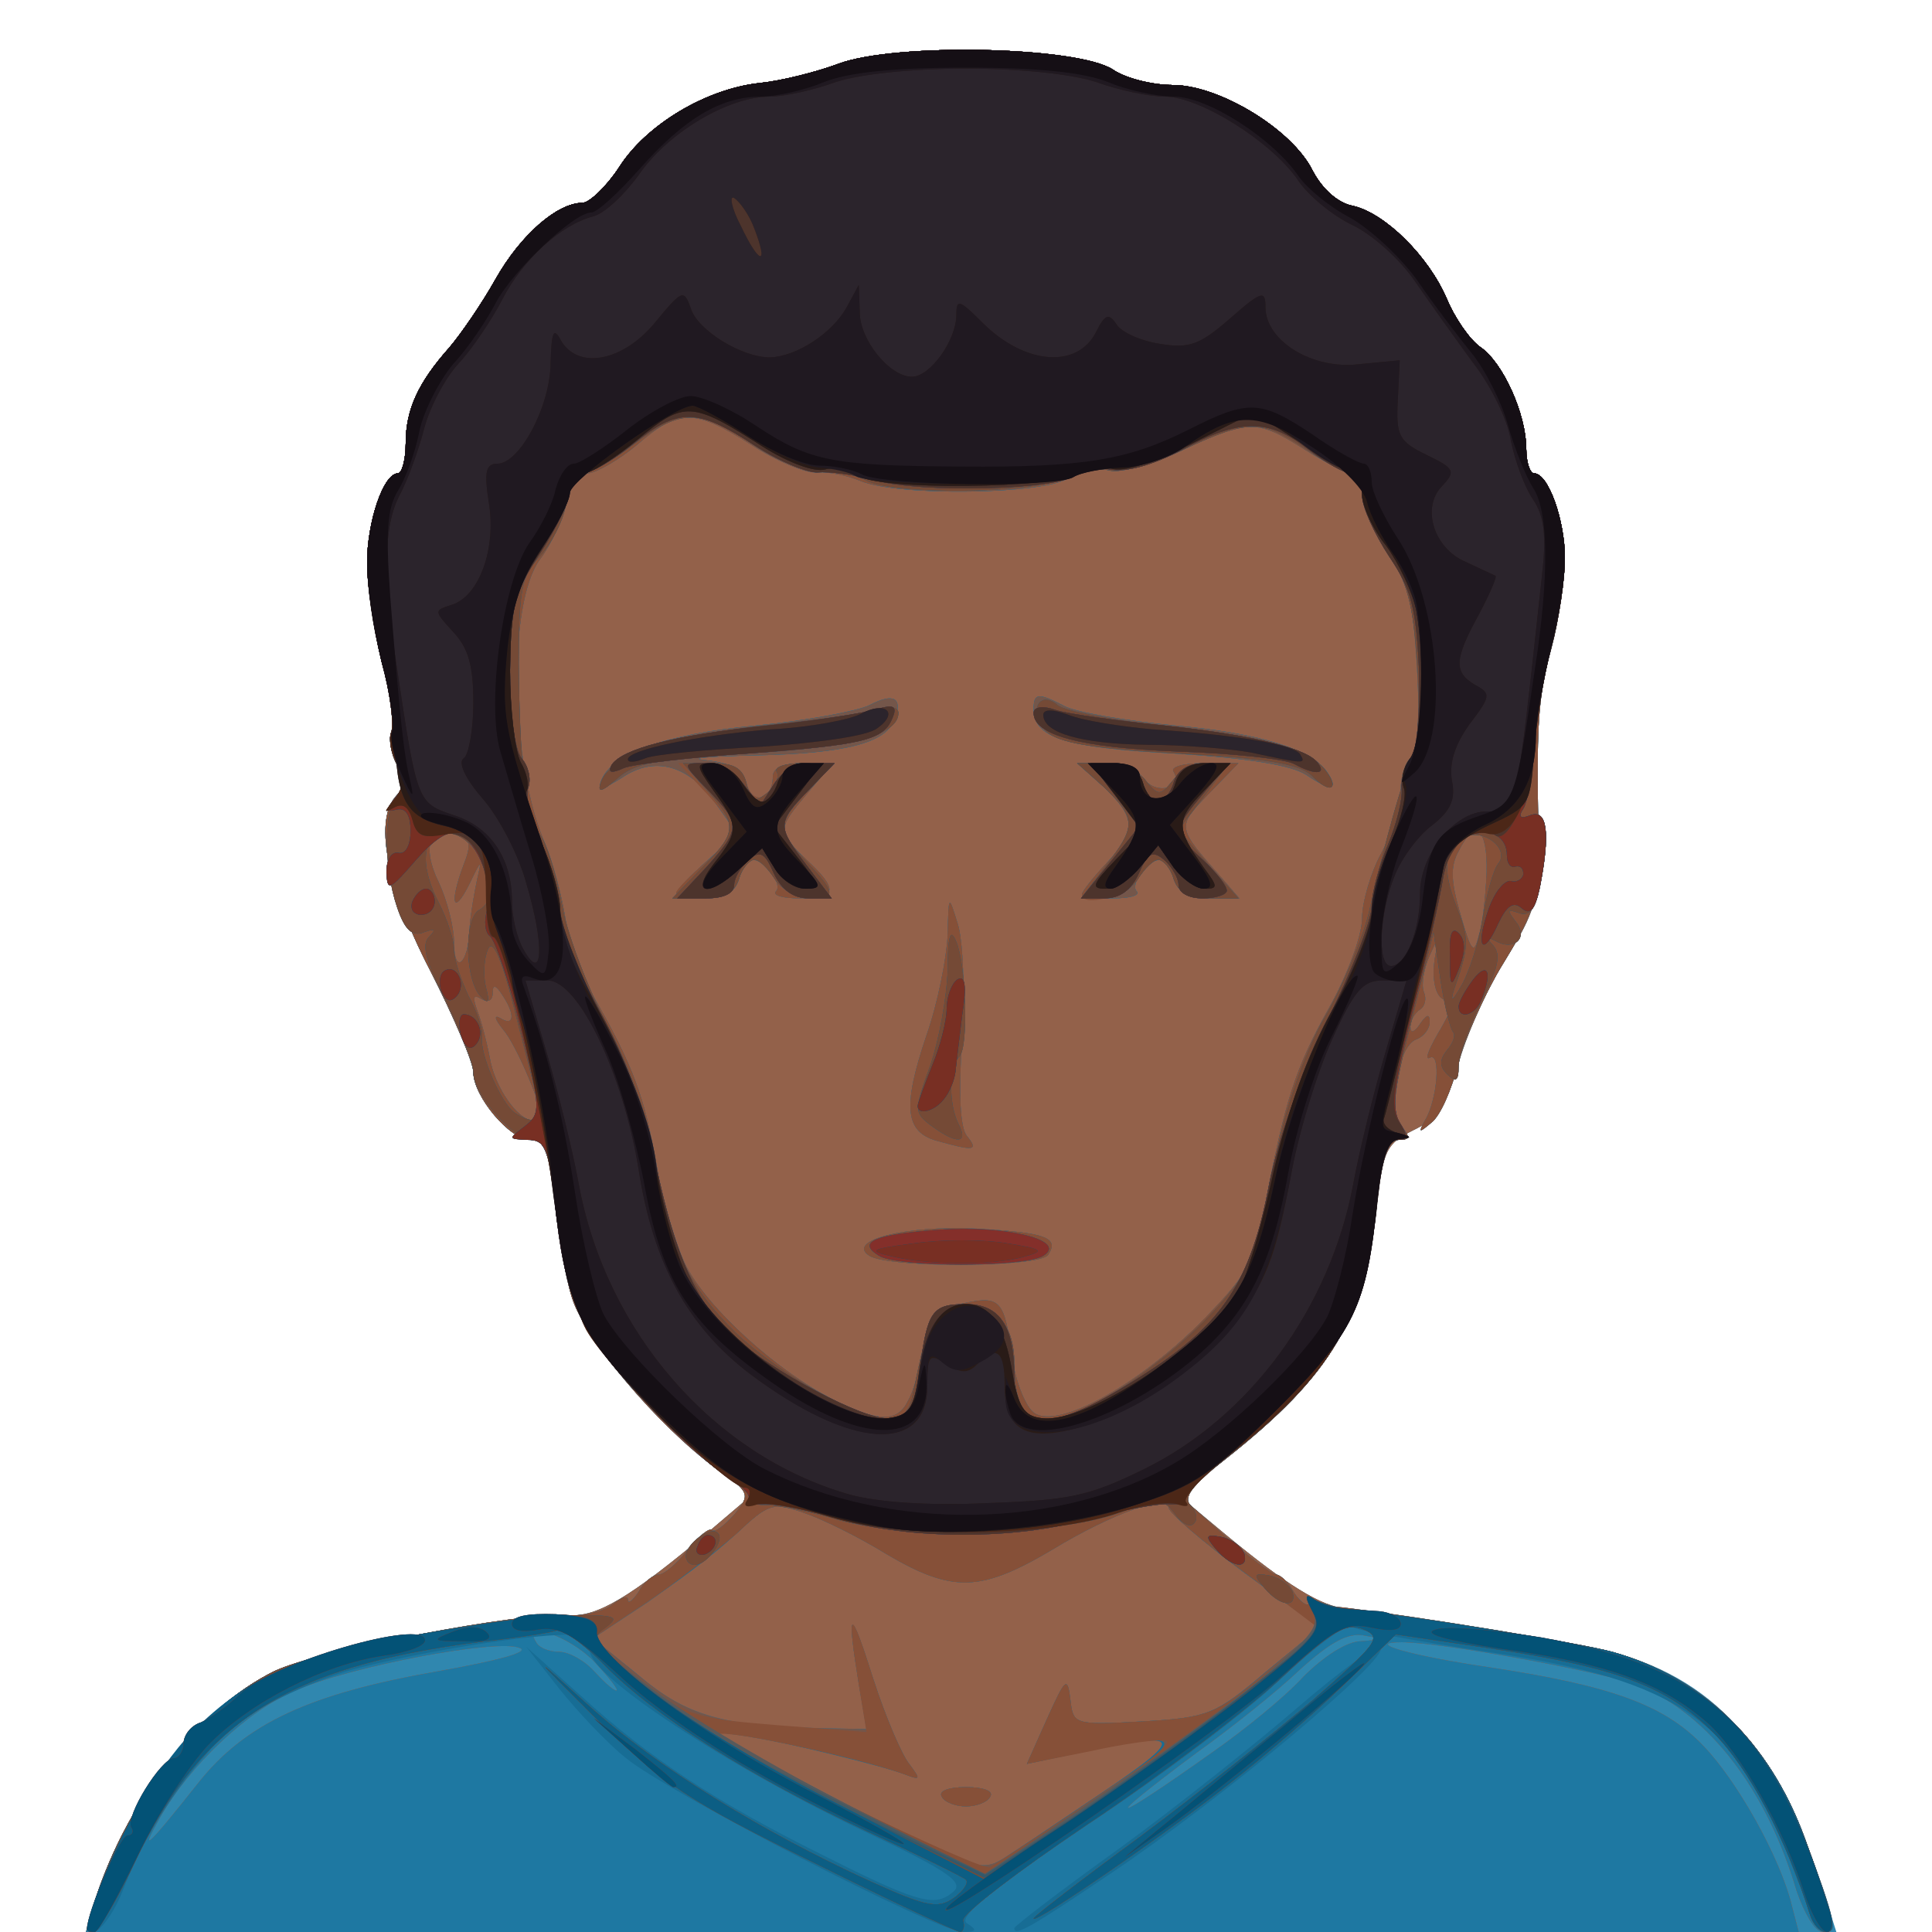 <!DOCTYPE svg PUBLIC "-//W3C//DTD SVG 20010904//EN" "http://www.w3.org/TR/2001/REC-SVG-20010904/DTD/svg10.dtd">
<svg version="1.0" xmlns="http://www.w3.org/2000/svg" width="200px" height="200px" viewBox="0 0 2000 2000" preserveAspectRatio="xMidYMid meet">
<g id="layer101" fill="#3087af" stroke="none">
 <path d="M95 1978 c32 -109 108 -208 189 -248 45 -21 257 -62 305 -58 29 2 63 -18 143 -85 l47 -40 -37 -27 c-61 -44 -137 -134 -150 -177 -7 -22 -15 -68 -18 -102 -6 -49 -10 -61 -25 -61 -21 0 -59 -45 -59 -70 0 -10 -20 -57 -45 -106 -46 -89 -58 -157 -34 -181 8 -8 8 -17 0 -31 -6 -11 -9 -27 -6 -34 3 -8 -1 -41 -10 -73 -8 -33 -15 -78 -15 -102 0 -43 17 -93 32 -93 4 0 8 -14 8 -31 0 -35 13 -63 45 -99 12 -14 34 -46 48 -71 26 -46 64 -79 90 -79 7 0 25 -17 38 -37 28 -44 90 -81 145 -87 21 -2 58 -11 82 -20 59 -22 247 -18 284 6 13 9 41 16 62 16 48 0 124 46 145 89 10 19 26 33 41 36 33 7 79 52 98 97 8 19 23 41 34 49 24 16 48 70 48 106 0 14 4 25 8 25 15 0 32 49 32 88 0 21 -6 63 -14 93 -14 52 -16 77 -13 210 0 48 -5 65 -32 108 -18 28 -41 77 -50 108 -13 47 -23 61 -48 73 -28 14 -31 21 -37 74 -12 120 -48 180 -158 267 l-48 37 48 40 c64 53 100 75 125 77 53 5 243 36 276 45 113 31 175 106 225 268 l7 22 -906 0 -906 0 6 -22z"/>
 </g>
<g id="layer102" fill="#7e675e" stroke="none">
 <path d="M95 1978 c32 -109 108 -208 189 -248 45 -21 257 -62 305 -58 29 2 63 -18 143 -85 l47 -40 -37 -27 c-61 -44 -137 -134 -150 -177 -7 -22 -15 -68 -18 -102 -6 -49 -10 -61 -25 -61 -21 0 -59 -45 -59 -70 0 -10 -20 -57 -45 -106 -46 -89 -58 -157 -34 -181 8 -8 8 -17 0 -31 -6 -11 -9 -27 -6 -34 3 -8 -1 -41 -10 -73 -8 -33 -15 -78 -15 -102 0 -43 17 -93 32 -93 4 0 8 -14 8 -31 0 -35 13 -63 45 -99 12 -14 34 -46 48 -71 26 -46 64 -79 90 -79 7 0 25 -17 38 -37 28 -44 90 -81 145 -87 21 -2 58 -11 82 -20 59 -22 247 -18 284 6 13 9 41 16 62 16 48 0 124 46 145 89 10 19 26 33 41 36 33 7 79 52 98 97 8 19 23 41 34 49 24 16 48 70 48 106 0 14 4 25 8 25 15 0 32 49 32 88 0 21 -6 63 -14 93 -14 52 -16 77 -13 210 0 48 -5 65 -32 108 -18 28 -41 77 -50 108 -13 47 -23 61 -48 73 -28 14 -31 21 -37 74 -12 120 -48 180 -158 267 l-48 37 48 40 c64 53 100 75 125 77 53 5 243 36 276 45 93 26 162 92 199 192 33 90 35 98 19 98 -8 0 -19 -19 -27 -42 -31 -105 -90 -182 -163 -213 -32 -13 -204 -45 -246 -45 -40 0 9 14 91 26 126 19 181 39 221 81 35 36 80 116 92 166 l7 27 -887 0 -886 0 6 -22z m110 -132 c49 -62 116 -93 249 -116 62 -11 95 -20 84 -24 -22 -10 -176 19 -232 44 -49 20 -110 78 -140 131 -22 39 -15 33 39 -35z m1050 -32 c33 -23 76 -58 94 -78 21 -21 45 -37 60 -37 25 -2 25 -2 3 -6 -17 -3 -35 7 -67 36 -23 22 -72 61 -107 86 -102 76 -90 75 17 -1z m-640 -94 c-26 -27 -75 -43 -60 -20 3 6 14 10 24 10 10 0 26 9 36 20 10 11 20 20 23 20 3 0 -7 -13 -23 -30z"/>
 </g>
<g id="layer103" fill="#93614a" stroke="none">
 <path d="M95 1978 c32 -109 108 -208 189 -248 45 -21 257 -62 305 -58 29 2 63 -18 143 -85 l47 -40 -37 -27 c-61 -44 -137 -134 -150 -177 -7 -22 -15 -68 -18 -102 -6 -49 -10 -61 -25 -61 -21 0 -59 -45 -59 -70 0 -10 -20 -57 -45 -106 -46 -89 -58 -157 -34 -181 8 -8 8 -17 0 -31 -6 -11 -9 -27 -6 -34 3 -8 -1 -41 -10 -73 -8 -33 -15 -78 -15 -102 0 -43 17 -93 32 -93 4 0 8 -14 8 -31 0 -35 13 -63 45 -99 12 -14 34 -46 48 -71 26 -46 64 -79 90 -79 7 0 25 -17 38 -37 28 -44 90 -81 145 -87 21 -2 58 -11 82 -20 59 -22 247 -18 284 6 13 9 41 16 62 16 48 0 124 46 145 89 10 19 26 33 41 36 33 7 79 52 98 97 8 19 23 41 34 49 24 16 48 70 48 106 0 14 4 25 8 25 15 0 32 49 32 88 0 21 -6 63 -14 93 -14 52 -16 77 -13 210 0 48 -5 65 -32 108 -18 28 -41 77 -50 108 -13 47 -23 61 -48 73 -28 14 -31 21 -37 74 -12 120 -48 180 -158 267 l-48 37 48 40 c64 53 100 75 125 77 53 5 243 36 276 45 93 26 162 92 199 192 33 90 35 98 19 98 -8 0 -19 -19 -27 -42 -31 -105 -90 -182 -163 -213 -32 -13 -204 -45 -246 -45 -40 0 9 14 91 26 126 19 181 39 221 81 35 36 80 116 92 166 l7 27 -887 0 -886 0 6 -22z m110 -132 c49 -62 116 -93 249 -116 62 -11 95 -20 84 -24 -22 -10 -176 19 -232 44 -49 20 -110 78 -140 131 -22 39 -15 33 39 -35z m1050 -32 c33 -23 76 -58 94 -78 21 -21 45 -37 60 -37 25 -2 25 -2 3 -6 -17 -3 -35 7 -67 36 -23 22 -72 61 -107 86 -102 76 -90 75 17 -1z m-640 -94 c-26 -27 -75 -43 -60 -20 3 6 14 10 24 10 10 0 26 9 36 20 10 11 20 20 23 20 3 0 -7 -13 -23 -30z"/>
 </g>
<g id="layer104" fill="#1e78a2" stroke="none">
 <path d="M95 1978 c32 -109 108 -208 189 -248 45 -21 257 -62 306 -58 15 1 35 -4 44 -11 9 -7 16 -10 16 -5 0 5 5 1 11 -8 5 -10 15 -18 21 -18 5 0 19 -11 30 -26 11 -14 23 -23 25 -20 3 3 13 -5 23 -16 17 -21 17 -23 -19 -48 -60 -44 -136 -134 -149 -177 -7 -22 -15 -68 -18 -102 -6 -49 -10 -61 -25 -61 -21 0 -59 -45 -59 -70 0 -10 -20 -57 -45 -106 -46 -89 -58 -157 -34 -181 8 -8 8 -17 0 -31 -6 -11 -9 -27 -6 -34 3 -8 -1 -41 -10 -73 -8 -33 -15 -78 -15 -102 0 -43 17 -93 32 -93 4 0 8 -14 8 -31 0 -35 13 -63 45 -99 12 -14 34 -46 48 -71 26 -46 64 -79 90 -79 7 0 25 -17 38 -37 28 -44 90 -81 145 -87 21 -2 58 -11 82 -20 59 -22 247 -18 284 6 13 9 41 16 62 16 48 0 124 46 145 89 10 19 26 33 41 36 33 7 79 52 98 97 8 19 23 41 34 49 24 16 48 70 48 106 0 14 4 25 8 25 15 0 32 49 32 88 0 21 -6 63 -14 93 -14 52 -16 78 -13 210 0 47 -5 64 -36 115 -20 32 -41 80 -48 106 -6 26 -18 53 -27 60 -13 11 -14 11 -7 -2 13 -21 17 -72 5 -65 -6 3 0 -11 12 -31 12 -21 17 -35 11 -31 -14 9 -23 -14 -17 -45 5 -23 5 -23 -6 1 -6 14 -9 30 -6 38 3 7 1 15 -4 18 -6 4 -10 12 -10 18 0 7 4 6 10 -3 7 -10 10 -11 10 -2 0 7 -6 15 -14 18 -19 7 -30 72 -15 90 9 11 8 14 -3 14 -11 0 -17 17 -22 61 -12 123 -47 182 -157 269 l-48 38 46 41 c25 22 50 41 54 41 4 0 12 7 17 16 5 9 12 15 15 15 4 -1 8 -1 10 0 1 0 13 2 27 3 75 9 247 37 279 46 93 26 162 92 199 192 33 90 35 98 19 98 -8 0 -19 -19 -27 -42 -31 -105 -90 -182 -163 -213 -32 -13 -204 -45 -246 -45 -40 0 9 14 91 26 126 19 181 39 221 81 35 36 80 116 92 166 l7 27 -887 0 -886 0 6 -22z m1050 -125 c85 -56 82 -61 -21 -40 l-61 13 21 -47 c19 -42 21 -44 24 -20 3 26 3 27 75 23 68 -4 75 -7 127 -51 l56 -46 -78 -57 c-43 -32 -78 -62 -78 -67 0 -15 -58 5 -122 44 -73 43 -102 44 -170 4 -29 -18 -68 -37 -86 -43 -32 -11 -36 -10 -70 22 -21 18 -62 50 -92 71 l-56 37 48 39 c49 41 86 52 189 54 l46 1 -8 -47 c-13 -80 -9 -81 15 -5 13 40 30 80 38 89 11 15 11 16 -5 10 -48 -18 -205 -51 -195 -41 3 3 66 36 139 74 130 67 135 68 159 53 14 -9 61 -40 105 -70z m-940 -7 c49 -62 116 -93 249 -116 62 -11 95 -20 84 -24 -22 -10 -176 19 -232 44 -49 20 -110 78 -140 131 -22 39 -15 33 39 -35z m1050 -32 c33 -23 76 -58 94 -78 21 -21 45 -37 60 -37 25 -2 25 -2 3 -6 -17 -3 -35 7 -67 36 -23 22 -72 61 -107 86 -102 76 -90 75 17 -1z m-640 -94 c-26 -27 -75 -43 -60 -20 3 6 14 10 24 10 10 0 26 9 36 20 10 11 20 20 23 20 3 0 -7 -13 -23 -30z m325 -270 c5 -8 12 -33 17 -55 7 -34 12 -40 41 -46 38 -8 42 -3 50 58 4 25 14 50 23 56 25 16 105 -28 170 -92 50 -51 57 -62 68 -121 21 -109 31 -143 67 -207 19 -34 34 -75 34 -92 0 -17 9 -48 20 -68 11 -21 20 -50 20 -65 0 -15 5 -30 11 -34 7 -4 9 -35 6 -91 -4 -69 -9 -90 -31 -121 -14 -21 -26 -48 -26 -60 0 -12 -5 -22 -10 -22 -6 0 -28 -11 -50 -25 -49 -31 -58 -31 -126 1 -31 15 -64 24 -76 21 -11 -3 -30 0 -42 8 -26 17 -176 19 -215 3 -14 -6 -35 -10 -46 -9 -11 1 -42 -12 -68 -29 -59 -37 -74 -37 -117 0 -19 16 -42 29 -51 30 -10 0 -19 12 -23 30 -3 17 -15 43 -27 59 -34 46 -31 213 6 296 7 17 16 50 20 74 4 25 17 61 28 80 42 73 55 108 66 175 7 38 21 86 31 106 23 45 95 110 153 139 46 23 66 24 77 1z m-380 -294 c0 -14 -26 -75 -39 -90 -9 -11 -10 -16 -3 -12 14 9 16 -3 2 -24 -7 -11 -10 -11 -10 -2 0 8 -5 10 -12 6 -8 -5 -9 -2 -4 12 4 10 10 33 13 49 5 30 29 65 45 65 4 0 8 -2 8 -4z m-74 -194 c1 -15 5 -38 8 -52 5 -21 4 -20 -8 5 -17 34 -21 20 -6 -20 8 -20 7 -27 -6 -32 -29 -11 -38 13 -20 50 9 19 16 47 16 63 0 34 15 22 16 -14z m1053 -59 c1 -46 -12 -56 -29 -22 -9 16 -8 32 2 66 11 39 14 42 19 21 4 -12 7 -42 8 -65z"/>
 <path d="M975 1860 c-4 -6 7 -10 25 -10 18 0 29 4 25 10 -3 6 -15 10 -25 10 -10 0 -22 -4 -25 -10z"/>
 <path d="M900 1300 c-25 -16 39 -32 112 -28 70 4 85 9 73 27 -8 13 -164 14 -185 1z"/>
 <path d="M970 1181 c-33 -9 -36 -35 -11 -109 12 -34 21 -81 22 -104 1 -42 1 -42 10 -13 6 17 8 70 5 119 -4 59 -2 94 5 102 12 15 8 16 -31 5z"/>
 <path d="M700 925 c0 -3 14 -18 32 -34 l31 -28 -22 -31 c-28 -40 -63 -50 -97 -27 -19 12 -25 13 -22 4 10 -29 66 -49 161 -58 52 -5 105 -15 117 -21 25 -13 35 -8 26 15 -9 24 -50 35 -144 37 -48 1 -71 3 -51 5 27 3 38 10 42 25 6 22 27 16 27 -8 0 -9 11 -14 31 -14 l31 0 -26 31 c-32 38 -32 40 -1 69 33 31 32 40 -7 40 -17 0 -28 -3 -25 -7 8 -7 -11 -33 -24 -33 -4 0 -11 9 -14 20 -4 14 -15 20 -36 20 -16 0 -29 -2 -29 -5z"/>
 <path d="M1120 926 c0 -3 11 -17 25 -32 32 -34 31 -47 -2 -79 l-28 -25 29 0 c16 0 34 7 41 17 12 16 40 9 30 -8 -4 -5 10 -9 31 -9 l36 0 -31 32 c-33 34 -33 34 13 86 l19 22 -31 0 c-22 0 -32 -6 -37 -20 -3 -11 -10 -20 -14 -20 -13 0 -32 26 -24 33 3 4 -8 7 -25 7 -18 0 -32 -2 -32 -4z"/>
 <path d="M1352 802 c-16 -10 -59 -17 -137 -22 -112 -6 -145 -16 -145 -46 0 -17 5 -17 32 -3 11 6 62 15 114 20 89 8 144 25 159 50 11 17 2 18 -23 1z"/>
 </g>
<g id="layer105" fill="#176d95" stroke="none">
 <path d="M95 1979 c32 -110 108 -209 189 -249 45 -21 257 -62 306 -58 15 1 35 -4 44 -11 9 -7 16 -10 16 -5 0 5 5 1 11 -8 5 -10 15 -18 21 -18 5 0 19 -11 30 -26 11 -14 23 -23 25 -20 3 3 13 -5 23 -16 17 -21 17 -23 -19 -48 -60 -44 -136 -134 -149 -177 -7 -22 -15 -68 -18 -102 -6 -49 -10 -61 -25 -61 -21 0 -59 -45 -59 -70 0 -10 -20 -57 -45 -106 -46 -89 -58 -157 -34 -181 8 -8 8 -17 0 -31 -6 -11 -9 -27 -6 -34 3 -8 -1 -41 -10 -73 -8 -33 -15 -78 -15 -102 0 -43 17 -93 32 -93 4 0 8 -14 8 -31 0 -35 13 -63 45 -99 12 -14 34 -46 48 -71 26 -46 64 -79 90 -79 7 0 25 -17 38 -37 28 -44 90 -81 145 -87 21 -2 58 -11 82 -20 59 -22 247 -18 284 6 13 9 41 16 62 16 48 0 124 46 145 89 10 19 26 33 41 36 33 7 79 52 98 97 8 19 23 41 34 49 24 16 48 70 48 106 0 14 4 25 8 25 15 0 32 49 32 88 0 21 -6 63 -14 93 -14 52 -16 78 -13 210 0 47 -5 64 -36 115 -20 32 -41 80 -48 106 -6 26 -18 53 -27 60 -13 11 -14 11 -7 -2 13 -21 17 -72 5 -65 -6 3 0 -11 12 -31 12 -21 17 -35 11 -31 -14 9 -23 -14 -17 -45 5 -23 5 -23 -6 1 -6 14 -9 30 -6 38 3 7 1 15 -4 18 -6 4 -10 12 -10 18 0 7 4 6 10 -3 7 -10 10 -11 10 -2 0 7 -6 15 -14 18 -19 7 -30 72 -15 90 9 11 8 14 -3 14 -11 0 -17 17 -22 61 -12 123 -47 182 -157 269 l-48 38 46 41 c25 22 50 41 54 41 4 0 12 7 17 16 5 9 12 15 15 15 4 -1 8 -1 10 0 1 0 13 2 27 3 75 9 247 37 279 46 93 26 162 92 199 192 33 88 35 101 22 96 -7 -2 -22 -31 -34 -64 -55 -151 -117 -195 -316 -224 -72 -11 -135 -22 -141 -26 -6 -3 -38 21 -72 53 -34 33 -124 101 -201 152 -101 68 -135 96 -125 102 11 7 10 9 -4 9 -26 0 -305 -144 -349 -180 -20 -16 -51 -49 -70 -73 l-33 -42 57 51 c70 64 141 110 243 161 103 52 122 58 141 42 13 -10 -2 -21 -93 -64 -153 -73 -299 -172 -281 -190 4 -4 27 10 52 32 39 35 54 41 107 47 34 3 76 6 94 6 l32 0 -8 -47 c-13 -80 -9 -81 15 -5 13 40 30 80 38 89 11 15 11 16 -5 10 -23 -9 -123 -33 -167 -41 l-35 -6 33 20 c18 11 82 45 141 75 l108 54 104 -70 c108 -72 109 -78 3 -56 l-61 13 21 -47 c19 -42 21 -44 24 -20 3 26 3 27 75 23 68 -4 75 -7 127 -51 l56 -46 -78 -57 c-43 -32 -78 -62 -78 -67 0 -15 -58 5 -122 44 -73 43 -102 44 -170 4 -29 -18 -68 -37 -86 -43 -32 -11 -36 -10 -70 22 -51 47 -152 113 -163 106 -14 -8 -167 15 -240 36 -36 11 -84 33 -107 50 -44 32 -98 107 -124 175 -17 44 -45 64 -33 24z m845 -529 c5 -8 12 -33 17 -55 7 -34 12 -40 41 -46 38 -8 42 -3 50 58 4 25 14 50 23 56 25 16 105 -28 170 -92 50 -51 57 -62 68 -121 21 -109 31 -143 67 -207 19 -34 34 -75 34 -92 0 -17 9 -48 20 -68 11 -21 20 -50 20 -65 0 -15 5 -30 11 -34 7 -4 9 -35 6 -91 -4 -69 -9 -90 -31 -121 -14 -21 -26 -48 -26 -60 0 -12 -5 -22 -10 -22 -6 0 -28 -11 -50 -25 -49 -31 -58 -31 -126 1 -31 15 -64 24 -76 21 -11 -3 -30 0 -42 8 -26 17 -176 19 -215 3 -14 -6 -35 -10 -46 -9 -11 1 -42 -12 -68 -29 -59 -37 -74 -37 -117 0 -19 16 -42 29 -51 30 -10 0 -19 12 -23 30 -3 17 -15 43 -27 59 -34 46 -31 213 6 296 7 17 16 50 20 74 4 25 17 61 28 80 42 73 55 108 66 175 7 38 21 86 31 106 23 45 95 110 153 139 46 23 66 24 77 1z m-380 -294 c0 -14 -26 -75 -39 -90 -9 -11 -10 -16 -3 -12 14 9 16 -3 2 -24 -7 -11 -10 -11 -10 -2 0 8 -5 10 -12 6 -8 -5 -9 -2 -4 12 4 10 10 33 13 49 5 30 29 65 45 65 4 0 8 -2 8 -4z m-74 -194 c1 -15 5 -38 8 -52 5 -21 4 -20 -8 5 -17 34 -21 20 -6 -20 8 -20 7 -27 -6 -32 -29 -11 -38 13 -20 50 9 19 16 47 16 63 0 34 15 22 16 -14z m1053 -59 c1 -46 -12 -56 -29 -22 -9 16 -8 32 2 66 11 39 14 42 19 21 4 -12 7 -42 8 -65z"/>
 <path d="M900 1300 c-25 -16 39 -32 112 -28 70 4 85 9 73 27 -8 13 -164 14 -185 1z"/>
 <path d="M970 1181 c-33 -9 -36 -35 -11 -109 12 -34 21 -81 22 -104 1 -42 1 -42 10 -13 6 17 8 70 5 119 -4 59 -2 94 5 102 12 15 8 16 -31 5z"/>
 <path d="M700 925 c0 -3 14 -18 32 -34 l31 -28 -22 -31 c-28 -40 -63 -50 -97 -27 -19 12 -25 13 -22 4 10 -29 66 -49 161 -58 52 -5 105 -15 117 -21 25 -13 35 -8 26 15 -9 24 -50 35 -144 37 -48 1 -71 3 -51 5 27 3 38 10 42 25 6 22 27 16 27 -8 0 -9 11 -14 31 -14 l31 0 -26 31 c-32 38 -32 40 -1 69 33 31 32 40 -7 40 -17 0 -28 -3 -25 -7 8 -7 -11 -33 -24 -33 -4 0 -11 9 -14 20 -4 14 -15 20 -36 20 -16 0 -29 -2 -29 -5z"/>
 <path d="M1120 926 c0 -3 11 -17 25 -32 32 -34 31 -47 -2 -79 l-28 -25 29 0 c16 0 34 7 41 17 12 16 40 9 30 -8 -4 -5 10 -9 31 -9 l36 0 -31 32 c-33 34 -33 34 13 86 l19 22 -31 0 c-22 0 -32 -6 -37 -20 -3 -11 -10 -20 -14 -20 -13 0 -32 26 -24 33 3 4 -8 7 -25 7 -18 0 -32 -2 -32 -4z"/>
 <path d="M1352 802 c-16 -10 -59 -17 -137 -22 -112 -6 -145 -16 -145 -46 0 -17 5 -17 32 -3 11 6 62 15 114 20 89 8 144 25 159 50 11 17 2 18 -23 1z"/>
 <path d="M1050 1996 c0 -2 48 -39 108 -82 59 -43 142 -109 186 -147 43 -37 81 -65 85 -61 10 10 -162 155 -280 234 -83 56 -99 65 -99 56z"/>
 <path d="M975 1860 c-4 -6 7 -10 25 -10 18 0 29 4 25 10 -3 6 -15 10 -25 10 -10 0 -22 -4 -25 -10z"/>
 </g>
<g id="layer106" fill="#74564a" stroke="none">
 <path d="M95 1978 c32 -109 108 -208 189 -248 45 -21 257 -62 306 -58 15 1 35 -4 44 -11 9 -7 16 -10 16 -5 0 5 5 1 11 -8 5 -10 15 -18 21 -18 5 0 19 -11 30 -26 11 -14 23 -23 25 -20 3 3 13 -5 23 -16 17 -21 17 -23 -19 -48 -60 -44 -136 -134 -149 -177 -7 -22 -15 -68 -18 -102 -6 -49 -10 -61 -25 -61 -21 0 -59 -45 -59 -70 0 -10 -20 -57 -45 -106 -46 -89 -58 -157 -34 -181 8 -8 8 -17 0 -31 -6 -11 -9 -27 -6 -34 3 -8 -1 -41 -10 -73 -8 -33 -15 -78 -15 -102 0 -43 17 -93 32 -93 4 0 8 -14 8 -31 0 -35 13 -63 45 -99 12 -14 34 -46 48 -71 26 -46 64 -79 90 -79 7 0 25 -17 38 -37 28 -44 90 -81 145 -87 21 -2 58 -11 82 -20 59 -22 247 -18 284 6 13 9 41 16 62 16 48 0 124 46 145 89 10 19 26 33 41 36 33 7 79 52 98 97 8 19 23 41 34 49 24 16 48 70 48 106 0 14 4 25 8 25 15 0 32 49 32 88 0 21 -6 63 -14 93 -14 52 -16 78 -13 210 0 47 -5 64 -36 115 -20 32 -41 80 -48 106 -6 26 -18 53 -27 60 -13 11 -14 11 -7 -2 13 -21 17 -72 5 -65 -6 3 0 -11 12 -31 12 -21 17 -35 11 -31 -14 9 -23 -14 -17 -45 5 -23 5 -23 -6 1 -6 14 -9 30 -6 38 3 7 1 15 -4 18 -6 4 -10 12 -10 18 0 7 4 6 10 -3 7 -10 10 -11 10 -2 0 7 -6 15 -14 18 -19 7 -30 72 -15 90 9 11 8 14 -3 14 -11 0 -17 17 -22 61 -12 123 -47 182 -157 269 l-48 38 46 41 c25 22 50 41 54 41 4 0 12 7 17 16 5 9 12 15 15 15 4 -1 8 -1 10 0 1 0 13 2 27 3 75 9 247 37 279 46 93 26 162 92 199 192 31 85 34 98 22 98 -6 0 -13 -8 -16 -17 -25 -80 -64 -153 -100 -189 -48 -48 -99 -68 -234 -88 l-95 -14 -55 53 c-30 29 -81 73 -113 98 -62 50 -207 150 -207 143 0 -2 48 -39 108 -83 59 -44 140 -108 181 -143 67 -59 72 -65 53 -73 -18 -8 -32 0 -89 53 -37 34 -126 101 -198 149 -71 48 -129 92 -128 99 2 7 0 12 -3 12 -3 0 -72 -32 -152 -72 -130 -64 -155 -81 -222 -146 -72 -72 -72 -72 -9 -15 69 62 177 129 291 181 57 26 69 28 85 17 10 -7 16 -16 13 -19 -3 -3 -50 -26 -104 -51 -118 -55 -219 -119 -270 -171 -21 -22 -43 -37 -50 -36 -6 2 -31 6 -56 9 -218 24 -311 81 -383 236 -30 64 -55 91 -42 45z m1050 -125 c85 -56 82 -61 -21 -40 l-61 13 21 -47 c19 -42 21 -44 24 -20 3 26 3 27 75 23 68 -4 75 -7 127 -51 l56 -46 -78 -57 c-43 -32 -78 -62 -78 -67 0 -15 -58 5 -122 44 -73 43 -102 44 -170 4 -29 -18 -68 -37 -86 -43 -32 -11 -36 -10 -70 22 -21 18 -62 50 -92 71 l-56 37 48 39 c49 41 86 52 189 54 l46 1 -8 -47 c-13 -80 -9 -81 15 -5 13 40 30 80 38 89 11 15 11 16 -5 10 -48 -18 -205 -51 -195 -41 3 3 66 36 139 74 130 67 135 68 159 53 14 -9 61 -40 105 -70z m-205 -403 c5 -8 12 -33 17 -55 7 -34 12 -40 41 -46 38 -8 42 -3 50 58 4 25 14 50 23 56 25 16 105 -28 170 -92 50 -51 57 -62 68 -121 21 -109 31 -143 67 -207 19 -34 34 -75 34 -92 0 -17 9 -48 20 -68 11 -21 20 -50 20 -65 0 -15 5 -30 11 -34 7 -4 9 -35 6 -91 -4 -69 -9 -90 -31 -121 -14 -21 -26 -48 -26 -60 0 -12 -5 -22 -10 -22 -6 0 -28 -11 -50 -25 -49 -31 -58 -31 -126 1 -31 15 -64 24 -76 21 -11 -3 -30 0 -42 8 -26 17 -176 19 -215 3 -14 -6 -35 -10 -46 -9 -11 1 -42 -12 -68 -29 -59 -37 -74 -37 -117 0 -19 16 -42 29 -51 30 -10 0 -19 12 -23 30 -3 17 -15 43 -27 59 -34 46 -31 213 6 296 7 17 16 50 20 74 4 25 17 61 28 80 42 73 55 108 66 175 7 38 21 86 31 106 23 45 95 110 153 139 46 23 66 24 77 1z m-380 -294 c0 -14 -26 -75 -39 -90 -9 -11 -10 -16 -3 -12 14 9 16 -3 2 -24 -7 -11 -10 -11 -10 -2 0 8 -5 10 -12 6 -8 -5 -9 -2 -4 12 4 10 10 33 13 49 5 30 29 65 45 65 4 0 8 -2 8 -4z m-74 -194 c1 -15 5 -38 8 -52 5 -21 4 -20 -8 5 -17 34 -21 20 -6 -20 8 -20 7 -27 -6 -32 -29 -11 -38 13 -20 50 9 19 16 47 16 63 0 34 15 22 16 -14z m1053 -59 c1 -46 -12 -56 -29 -22 -9 16 -8 32 2 66 11 39 14 42 19 21 4 -12 7 -42 8 -65z"/>
 <path d="M975 1860 c-4 -6 7 -10 25 -10 18 0 29 4 25 10 -3 6 -15 10 -25 10 -10 0 -22 -4 -25 -10z"/>
 <path d="M900 1300 c-25 -16 39 -32 112 -28 70 4 85 9 73 27 -8 13 -164 14 -185 1z"/>
 <path d="M970 1181 c-33 -9 -36 -35 -11 -109 12 -34 21 -81 22 -104 1 -42 1 -42 10 -13 6 17 8 70 5 119 -4 59 -2 94 5 102 12 15 8 16 -31 5z"/>
 <path d="M700 925 c0 -3 14 -18 32 -34 l31 -28 -22 -31 c-28 -40 -63 -50 -97 -27 -19 12 -25 13 -22 4 10 -29 66 -49 161 -58 52 -5 105 -15 117 -21 25 -13 35 -8 26 15 -9 24 -50 35 -144 37 -48 1 -71 3 -51 5 27 3 38 10 42 25 6 22 27 16 27 -8 0 -9 11 -14 31 -14 l31 0 -26 31 c-32 38 -32 40 -1 69 33 31 32 40 -7 40 -17 0 -28 -3 -25 -7 8 -7 -11 -33 -24 -33 -4 0 -11 9 -14 20 -4 14 -15 20 -36 20 -16 0 -29 -2 -29 -5z"/>
 <path d="M1120 926 c0 -3 11 -17 25 -32 32 -34 31 -47 -2 -79 l-28 -25 29 0 c16 0 34 7 41 17 12 16 40 9 30 -8 -4 -5 10 -9 31 -9 l36 0 -31 32 c-33 34 -33 34 13 86 l19 22 -31 0 c-22 0 -32 -6 -37 -20 -3 -11 -10 -20 -14 -20 -13 0 -32 26 -24 33 3 4 -8 7 -25 7 -18 0 -32 -2 -32 -4z"/>
 <path d="M1352 802 c-16 -10 -59 -17 -137 -22 -112 -6 -145 -16 -145 -46 0 -17 5 -17 32 -3 11 6 62 15 114 20 89 8 144 25 159 50 11 17 2 18 -23 1z"/>
 </g>
<g id="layer107" fill="#865038" stroke="none">
 <path d="M95 1978 c32 -109 108 -208 189 -248 45 -21 257 -62 306 -58 15 1 35 -4 44 -11 9 -7 16 -10 16 -5 0 5 5 1 11 -8 5 -10 15 -18 21 -18 5 0 19 -11 30 -26 11 -14 23 -23 25 -20 3 3 13 -5 23 -16 17 -21 17 -23 -19 -48 -60 -44 -136 -134 -149 -177 -7 -22 -15 -68 -18 -102 -6 -49 -10 -61 -25 -61 -21 0 -59 -45 -59 -70 0 -10 -20 -57 -45 -106 -46 -89 -58 -157 -34 -181 8 -8 8 -17 0 -31 -6 -11 -9 -27 -6 -34 3 -8 -1 -41 -10 -73 -8 -33 -15 -78 -15 -102 0 -43 17 -93 32 -93 4 0 8 -14 8 -31 0 -35 13 -63 45 -99 12 -14 34 -46 48 -71 26 -46 64 -79 90 -79 7 0 25 -17 38 -37 28 -44 90 -81 145 -87 21 -2 58 -11 82 -20 59 -22 247 -18 284 6 13 9 41 16 62 16 48 0 124 46 145 89 10 19 26 33 41 36 33 7 79 52 98 97 8 19 23 41 34 49 24 16 48 70 48 106 0 14 4 25 8 25 15 0 32 49 32 88 0 21 -6 63 -14 93 -14 52 -16 78 -13 210 0 47 -5 64 -36 115 -20 32 -41 80 -48 106 -6 26 -18 53 -27 60 -13 11 -14 11 -7 -2 13 -21 17 -72 5 -65 -6 3 0 -11 12 -31 12 -21 17 -35 11 -31 -14 9 -23 -14 -17 -45 5 -23 5 -23 -6 1 -6 14 -9 30 -6 38 3 7 1 15 -4 18 -6 4 -10 12 -10 18 0 7 4 6 10 -3 7 -10 10 -11 10 -2 0 7 -6 15 -14 18 -19 7 -30 72 -15 90 9 11 8 14 -3 14 -11 0 -17 17 -22 61 -12 123 -47 182 -157 269 l-48 38 46 41 c25 22 50 41 54 41 4 0 12 7 17 16 5 9 12 15 15 15 4 -1 8 -1 10 0 1 0 13 2 27 3 75 9 247 37 279 46 93 26 162 92 199 192 31 85 34 98 22 98 -6 0 -13 -8 -16 -17 -25 -80 -64 -153 -100 -189 -48 -48 -99 -68 -234 -88 l-95 -14 -55 53 c-30 29 -81 73 -113 98 -62 50 -207 150 -207 143 0 -2 48 -39 108 -83 59 -44 140 -108 181 -143 67 -59 72 -65 53 -73 -18 -8 -32 0 -89 53 -37 34 -126 101 -198 149 -71 48 -129 92 -128 99 2 7 0 12 -3 12 -3 0 -72 -32 -152 -72 -130 -64 -155 -81 -222 -146 -72 -72 -72 -72 -9 -15 69 62 177 129 291 181 57 26 69 28 85 17 10 -7 16 -16 13 -19 -3 -3 -50 -26 -104 -51 -118 -55 -219 -119 -270 -171 -21 -22 -43 -37 -50 -36 -6 2 -31 6 -56 9 -218 24 -311 81 -383 236 -30 64 -55 91 -42 45z m1033 -112 c51 -33 87 -62 79 -64 -7 -2 -43 3 -79 11 l-65 13 21 -47 c19 -42 21 -44 24 -20 3 26 3 27 75 23 68 -4 75 -7 128 -50 l56 -45 -78 -59 c-44 -32 -79 -62 -79 -67 0 -15 -58 5 -122 44 -73 43 -102 44 -170 4 -29 -18 -68 -37 -86 -43 -32 -11 -36 -10 -70 22 -21 18 -63 51 -95 72 l-58 39 53 40 c50 38 58 40 144 47 l91 7 -8 -49 c-13 -81 -9 -83 15 -6 13 40 30 80 38 89 11 15 11 16 -5 10 -51 -19 -204 -51 -194 -40 18 17 273 141 282 136 5 -3 52 -33 103 -67z m-188 -416 c5 -8 12 -33 17 -55 7 -34 12 -40 41 -46 38 -8 42 -3 50 58 4 25 14 50 23 56 25 16 105 -28 170 -92 50 -51 57 -62 68 -121 21 -109 31 -143 67 -207 19 -34 34 -75 34 -92 0 -17 9 -48 20 -68 11 -21 20 -50 20 -65 0 -15 5 -30 11 -34 7 -4 9 -35 6 -91 -4 -69 -9 -90 -31 -121 -14 -21 -26 -48 -26 -60 0 -12 -5 -22 -10 -22 -6 0 -28 -11 -50 -25 -49 -31 -58 -31 -126 1 -31 15 -64 24 -76 21 -11 -3 -30 0 -42 8 -26 16 -177 18 -215 3 -14 -6 -35 -10 -46 -9 -11 1 -42 -12 -68 -29 -59 -37 -74 -37 -117 0 -19 16 -42 29 -51 30 -10 0 -19 12 -23 30 -3 17 -15 43 -27 59 -34 46 -31 213 6 296 7 17 16 50 20 74 4 25 17 61 28 80 42 73 55 108 66 175 7 38 21 86 31 106 23 45 95 110 153 139 46 23 66 24 77 1z m-380 -294 c0 -14 -26 -75 -39 -90 -9 -11 -10 -16 -3 -12 14 9 16 -3 2 -24 -7 -11 -10 -11 -10 -2 0 8 -5 10 -12 6 -8 -5 -9 -2 -4 12 4 10 10 33 13 49 5 30 29 65 45 65 4 0 8 -2 8 -4z m-74 -194 c1 -15 5 -38 8 -52 5 -21 4 -20 -8 5 -17 34 -21 20 -6 -20 8 -20 7 -27 -6 -32 -29 -11 -38 13 -20 50 9 19 16 47 16 63 0 34 15 22 16 -14z m1053 -59 c1 -46 -12 -56 -29 -22 -9 16 -8 32 2 66 11 39 14 42 19 21 4 -12 7 -42 8 -65z"/>
 <path d="M975 1860 c-4 -6 7 -10 25 -10 18 0 29 4 25 10 -3 6 -15 10 -25 10 -10 0 -22 -4 -25 -10z"/>
 <path d="M900 1300 c-25 -16 39 -32 112 -28 70 4 85 9 73 27 -8 13 -164 14 -185 1z"/>
 <path d="M970 1181 c-33 -9 -36 -35 -11 -109 12 -34 21 -81 22 -104 1 -42 1 -42 10 -13 6 17 8 70 5 119 -4 59 -2 94 5 102 12 15 8 16 -31 5z"/>
 <path d="M700 924 c0 -3 14 -17 30 -31 17 -13 30 -28 30 -33 0 -4 -13 -22 -29 -39 l-29 -31 33 0 c25 0 34 5 38 21 6 23 27 17 27 -7 0 -9 11 -14 31 -14 l31 0 -26 31 c-32 38 -32 40 -1 69 33 31 32 40 -7 40 -17 0 -28 -3 -25 -7 8 -7 -11 -33 -24 -33 -4 0 -11 9 -14 20 -4 14 -15 20 -36 20 -16 0 -29 -3 -29 -6z"/>
 <path d="M1120 926 c0 -3 11 -17 25 -32 32 -34 31 -47 -2 -79 l-28 -25 29 0 c16 0 34 7 41 17 12 16 40 9 30 -8 -4 -5 10 -9 31 -9 l36 0 -31 32 c-33 34 -33 34 13 86 l19 22 -31 0 c-22 0 -32 -6 -37 -20 -3 -11 -11 -20 -16 -20 -5 0 -14 9 -21 20 -11 17 -58 30 -58 16z"/>
 <path d="M622 810 c8 -26 70 -48 168 -59 52 -5 105 -13 118 -16 13 -5 22 -3 22 3 0 23 -49 36 -157 42 -91 5 -117 10 -134 26 -16 14 -21 15 -17 4z"/>
 <path d="M1358 803 c-13 -12 -46 -18 -138 -23 -89 -5 -125 -11 -137 -23 -19 -19 -8 -44 12 -27 7 6 55 15 106 21 106 11 152 23 170 45 17 21 6 27 -13 7z"/>
 </g>
<g id="layer108" fill="#575a5c" stroke="none">
 <path d="M95 1978 c32 -109 108 -208 189 -248 48 -23 245 -59 315 -58 39 0 43 2 27 13 -16 12 -11 18 50 64 37 28 130 83 205 121 l138 70 111 -75 c61 -41 139 -98 175 -127 54 -45 62 -55 53 -71 -8 -15 -7 -18 3 -11 7 4 22 8 33 10 53 4 242 35 275 44 93 26 162 92 199 192 31 85 34 98 22 98 -6 0 -13 -8 -16 -17 -25 -80 -64 -153 -100 -189 -48 -48 -99 -68 -234 -88 l-95 -14 -55 53 c-30 29 -81 73 -113 98 -62 50 -207 150 -207 143 0 -2 48 -39 108 -83 59 -44 140 -108 181 -143 67 -59 72 -65 53 -73 -18 -8 -32 0 -89 53 -37 34 -126 101 -198 149 -71 48 -129 92 -128 99 2 7 0 12 -3 12 -3 0 -72 -32 -152 -72 -130 -64 -155 -81 -222 -146 -72 -72 -72 -72 -9 -15 69 62 177 129 291 181 57 26 69 28 85 17 10 -7 16 -16 13 -19 -3 -3 -50 -26 -104 -51 -118 -55 -219 -119 -270 -171 -21 -22 -43 -37 -50 -36 -6 2 -31 6 -56 9 -218 24 -311 81 -383 236 -30 64 -55 91 -42 45z"/>
 <path d="M1309 1644 c-12 -14 -11 -16 5 -13 11 2 21 10 24 17 5 17 -13 15 -29 -4z"/>
 <path d="M710 1611 c0 -13 26 -32 33 -24 8 7 -11 33 -24 33 -5 0 -9 -4 -9 -9z"/>
 <path d="M1259 1604 c-12 -14 -11 -16 5 -13 11 2 21 10 24 17 5 17 -13 15 -29 -4z"/>
 <path d="M870 1574 c-30 -9 -65 -16 -77 -16 -13 0 -21 -3 -18 -7 2 -4 -9 -15 -24 -24 -16 -9 -55 -45 -87 -80 -64 -68 -80 -104 -90 -206 -5 -46 -11 -61 -23 -61 -19 0 -61 -47 -61 -70 0 -10 -13 -42 -28 -73 -21 -41 -26 -59 -18 -67 8 -8 6 -9 -5 -5 -12 5 -20 -2 -28 -26 -14 -41 -14 -102 0 -116 8 -8 8 -17 0 -31 -6 -11 -9 -27 -6 -34 3 -8 -1 -41 -10 -73 -8 -33 -15 -78 -15 -102 0 -43 17 -93 32 -93 4 0 8 -14 8 -31 0 -35 13 -63 45 -99 12 -14 34 -46 48 -71 26 -46 64 -79 90 -79 7 0 25 -17 38 -37 28 -44 90 -81 145 -87 21 -2 58 -11 82 -20 59 -22 247 -18 284 6 13 9 41 16 62 16 48 0 124 46 145 89 10 19 26 33 41 36 33 7 79 52 98 97 8 19 23 41 34 49 24 16 48 70 48 106 0 14 4 25 8 25 15 0 32 49 32 88 0 21 -6 62 -14 92 -8 30 -16 78 -18 105 -2 28 -7 56 -11 62 -6 9 -3 11 7 7 18 -7 21 19 10 75 -5 23 -11 30 -22 26 -12 -4 -12 -3 -3 9 14 17 -2 31 -21 20 -10 -5 -10 -4 -2 5 8 9 5 24 -13 58 -12 26 -23 56 -23 67 0 15 -3 17 -12 8 -8 -8 -8 -15 0 -25 7 -8 9 -16 6 -19 -3 -4 -9 -28 -13 -55 l-7 -48 -23 93 c-19 74 -21 95 -11 107 10 12 10 15 -2 15 -11 0 -17 17 -22 61 -12 123 -47 182 -157 269 -35 28 -45 40 -36 49 6 6 7 14 3 18 -4 5 -13 0 -20 -10 -12 -16 -16 -16 -57 -1 -63 23 -220 27 -289 8z m75 -131 c17 -83 20 -88 50 -91 34 -4 55 18 55 59 0 39 10 59 29 59 62 -1 204 -116 221 -179 5 -20 16 -69 24 -109 9 -41 29 -98 48 -130 18 -31 38 -79 45 -107 18 -80 35 -138 45 -161 6 -12 8 -56 5 -98 -4 -62 -11 -85 -31 -115 -14 -20 -26 -47 -26 -59 0 -12 -5 -22 -11 -22 -5 0 -27 -11 -47 -25 -46 -31 -60 -31 -128 1 -30 14 -64 24 -75 21 -11 -3 -32 1 -47 8 -33 16 -178 18 -206 2 -12 -6 -33 -10 -47 -9 -15 1 -45 -11 -70 -28 -55 -37 -74 -37 -123 0 -22 17 -45 30 -52 30 -6 0 -14 14 -18 32 -3 18 -16 42 -28 55 -18 19 -21 34 -21 110 1 106 7 159 22 177 6 7 16 38 22 69 5 31 27 89 48 129 24 44 43 99 50 140 15 91 34 130 83 178 44 42 129 90 160 90 11 0 20 -10 23 -27z m-386 -290 c0 -5 -11 -48 -24 -98 -15 -62 -25 -85 -30 -72 -4 9 -5 27 -2 39 4 15 3 18 -5 10 -17 -17 -18 -81 -2 -90 31 -17 -8 -91 -41 -78 -19 7 -19 36 0 72 8 16 15 37 15 47 0 10 7 31 15 48 9 16 15 35 14 42 -3 17 20 70 34 79 15 10 27 10 26 1z m976 -203 c4 -25 11 -50 16 -56 12 -15 -14 -36 -34 -28 -22 8 -25 33 -9 73 13 33 13 41 -3 86 -4 13 -1 11 8 -5 8 -14 18 -45 22 -70z"/>
 <path d="M910 1300 c-23 -14 -6 -22 62 -27 69 -5 134 11 108 27 -19 12 -151 12 -170 0z"/>
 <path d="M965 1166 c-19 -14 -19 -16 -2 -63 9 -26 17 -70 18 -98 0 -37 3 -45 9 -30 10 24 13 109 3 119 -11 10 -11 49 -1 69 11 21 -1 22 -27 3z"/>
 <path d="M729 896 c35 -36 35 -43 -2 -83 l-20 -23 30 0 c23 0 32 5 36 22 5 18 8 19 21 9 9 -8 13 -17 10 -22 -3 -5 9 -9 27 -9 l33 0 -27 28 c-33 35 -33 40 -2 74 31 33 31 38 2 38 -12 0 -28 -9 -35 -20 -7 -11 -16 -20 -21 -20 -5 0 -13 9 -16 20 -5 14 -15 20 -38 20 l-31 0 33 -34z"/>
 <path d="M1144 897 c33 -42 32 -50 -1 -82 l-28 -25 29 0 c16 0 35 8 42 18 13 16 15 16 28 0 7 -10 23 -18 36 -18 l22 0 -26 35 -26 34 31 36 31 35 -30 0 c-22 0 -32 -6 -37 -20 -3 -11 -11 -20 -16 -20 -5 0 -14 9 -21 20 -7 11 -23 20 -36 20 l-23 0 25 -33z"/>
 <path d="M622 810 c8 -26 70 -48 168 -59 52 -5 105 -13 118 -16 13 -5 22 -3 22 3 0 23 -49 36 -157 42 -91 5 -117 10 -134 26 -16 14 -21 15 -17 4z"/>
 <path d="M1358 803 c-13 -12 -46 -18 -138 -23 -89 -5 -125 -11 -137 -23 -19 -19 -8 -44 12 -27 7 6 55 15 106 21 106 11 152 23 170 45 17 21 6 27 -13 7z"/>
 </g>
<g id="layer109" fill="#455a64" stroke="none">
 <path d="M95 1978 c32 -109 108 -208 189 -248 48 -23 245 -59 315 -58 39 0 42 2 28 13 -16 11 -13 16 25 47 73 58 100 75 236 143 l132 65 93 -61 c50 -34 129 -91 175 -126 74 -58 81 -66 71 -85 -9 -16 -8 -19 2 -12 7 4 22 8 33 10 53 4 242 35 275 44 93 26 162 92 199 192 31 85 34 98 22 98 -6 0 -13 -8 -16 -17 -25 -80 -64 -153 -100 -189 -48 -48 -99 -68 -234 -88 l-95 -14 -55 53 c-30 29 -81 73 -113 98 -62 50 -207 150 -207 143 0 -2 48 -39 108 -83 59 -44 140 -108 181 -143 67 -59 72 -65 53 -73 -18 -8 -32 0 -89 53 -37 34 -126 101 -198 149 -71 48 -129 92 -128 99 2 7 0 12 -3 12 -3 0 -72 -32 -152 -72 -130 -64 -155 -81 -222 -146 -72 -72 -72 -72 -9 -15 69 62 177 129 291 181 57 26 69 28 85 17 10 -7 16 -16 13 -19 -3 -3 -50 -26 -104 -51 -118 -55 -219 -119 -270 -171 -21 -22 -43 -37 -50 -36 -6 2 -31 6 -56 9 -218 24 -311 81 -383 236 -30 64 -55 91 -42 45z"/>
 <path d="M1309 1644 c-12 -14 -11 -16 5 -13 11 2 21 10 24 17 5 17 -13 15 -29 -4z"/>
 <path d="M710 1611 c0 -13 26 -32 33 -24 8 7 -11 33 -24 33 -5 0 -9 -4 -9 -9z"/>
 <path d="M1259 1604 c-12 -14 -11 -16 5 -13 11 2 21 10 24 17 5 17 -13 15 -29 -4z"/>
 <path d="M870 1574 c-30 -9 -65 -16 -77 -16 -13 0 -21 -3 -18 -7 2 -4 -9 -15 -24 -24 -16 -9 -55 -45 -87 -80 -64 -68 -80 -104 -90 -206 -5 -46 -11 -61 -23 -61 -19 0 -61 -47 -61 -70 0 -10 -13 -42 -28 -73 -21 -41 -26 -59 -18 -67 8 -8 6 -9 -5 -5 -12 5 -20 -2 -28 -26 -14 -41 -14 -102 0 -116 8 -8 8 -17 0 -31 -6 -11 -9 -27 -6 -34 3 -8 -1 -41 -10 -73 -8 -33 -15 -78 -15 -102 0 -43 17 -93 32 -93 4 0 8 -14 8 -31 0 -35 13 -63 45 -99 12 -14 34 -46 48 -71 26 -46 64 -79 90 -79 7 0 25 -17 38 -37 28 -44 90 -81 145 -87 21 -2 58 -11 82 -20 59 -22 247 -18 284 6 13 9 41 16 62 16 48 0 124 46 145 89 10 19 26 33 41 36 33 7 79 52 98 97 8 19 23 41 34 49 24 16 48 70 48 106 0 14 4 25 8 25 15 0 32 49 32 88 0 21 -6 62 -14 92 -8 30 -16 78 -18 105 -2 28 -7 56 -11 62 -6 9 -3 11 7 7 18 -7 21 19 10 75 -5 23 -11 30 -22 26 -12 -4 -12 -3 -3 9 14 17 -2 31 -21 20 -10 -5 -10 -4 -2 5 8 9 5 24 -13 58 -12 26 -23 56 -23 67 0 15 -3 17 -12 8 -8 -8 -8 -15 0 -25 7 -8 9 -16 6 -19 -3 -4 -9 -28 -13 -55 l-7 -48 -23 93 c-19 74 -21 95 -11 107 10 12 10 15 -2 15 -11 0 -17 17 -22 61 -12 123 -47 182 -157 269 -35 28 -45 40 -36 49 6 6 7 14 3 18 -4 5 -13 0 -20 -10 -12 -16 -16 -16 -57 -1 -63 23 -220 27 -289 8z m75 -131 c17 -83 20 -88 50 -91 34 -4 55 18 55 59 0 39 10 59 29 59 62 -1 204 -116 221 -179 5 -20 16 -69 24 -109 9 -41 29 -98 48 -130 18 -31 38 -79 45 -107 18 -80 35 -138 45 -161 6 -12 8 -56 5 -98 -4 -62 -11 -85 -31 -115 -14 -20 -26 -47 -26 -59 0 -12 -5 -22 -11 -22 -5 0 -27 -11 -47 -25 -46 -31 -60 -31 -128 1 -30 14 -64 24 -75 21 -11 -3 -32 1 -47 8 -33 16 -178 18 -206 2 -12 -6 -33 -10 -47 -9 -15 1 -45 -11 -70 -28 -55 -37 -74 -37 -123 0 -22 17 -45 30 -52 30 -6 0 -14 14 -18 32 -3 18 -16 42 -28 55 -18 19 -21 34 -21 110 1 106 7 159 22 177 6 7 16 38 22 69 5 31 27 89 48 129 24 44 43 99 50 140 15 91 34 130 83 178 44 42 129 90 160 90 11 0 20 -10 23 -27z m-386 -290 c0 -5 -11 -48 -24 -98 -15 -62 -25 -85 -30 -72 -4 9 -5 27 -2 39 4 15 3 18 -5 10 -17 -17 -18 -81 -2 -90 31 -17 -8 -91 -41 -78 -19 7 -19 36 0 72 8 16 15 37 15 47 0 10 7 31 15 48 9 16 15 35 14 42 -3 17 20 70 34 79 15 10 27 10 26 1z m976 -203 c4 -25 11 -50 16 -56 12 -15 -14 -36 -34 -28 -22 8 -25 33 -9 73 13 33 13 41 -3 86 -4 13 -1 11 8 -5 8 -14 18 -45 22 -70z"/>
 <path d="M910 1300 c-23 -14 -6 -22 62 -27 69 -5 134 11 108 27 -19 12 -151 12 -170 0z"/>
 <path d="M965 1166 c-19 -14 -19 -16 -2 -63 9 -26 17 -70 18 -98 0 -37 3 -45 9 -30 10 24 13 109 3 119 -11 10 -11 49 -1 69 11 21 -1 22 -27 3z"/>
 <path d="M729 896 c35 -36 35 -43 -2 -83 l-20 -23 30 0 c23 0 32 5 36 22 5 18 8 19 21 9 9 -8 13 -17 10 -22 -3 -5 9 -9 27 -9 l33 0 -27 28 c-33 35 -33 40 -2 74 31 33 31 38 2 38 -12 0 -28 -9 -35 -20 -7 -11 -16 -20 -21 -20 -5 0 -13 9 -16 20 -5 14 -15 20 -38 20 l-31 0 33 -34z"/>
 <path d="M1144 897 c33 -42 32 -50 -1 -82 l-28 -25 29 0 c16 0 35 8 42 18 13 16 15 16 28 0 7 -10 23 -18 36 -18 l22 0 -26 35 -26 34 31 36 31 35 -30 0 c-22 0 -32 -6 -37 -20 -3 -11 -11 -20 -16 -20 -5 0 -14 9 -21 20 -7 11 -23 20 -36 20 l-23 0 25 -33z"/>
 <path d="M622 810 c8 -26 70 -48 168 -59 52 -5 105 -13 118 -16 13 -5 22 -3 22 3 0 23 -49 36 -157 42 -91 5 -117 10 -134 26 -16 14 -21 15 -17 4z"/>
 <path d="M1358 803 c-13 -12 -46 -18 -138 -23 -89 -5 -125 -11 -137 -23 -19 -19 -8 -44 12 -27 7 6 55 15 106 21 106 11 152 23 170 45 17 21 6 27 -13 7z"/>
 </g>
<g id="layer110" fill="#33596b" stroke="none">
 <path d="M95 1978 c32 -109 108 -208 189 -248 48 -23 245 -59 315 -58 39 0 43 2 27 13 -15 12 -13 16 26 48 67 54 149 103 263 158 l105 50 84 -55 c46 -31 125 -88 175 -126 83 -64 90 -73 80 -92 -9 -16 -8 -19 2 -12 7 4 22 8 33 10 53 4 242 35 275 44 93 26 162 92 199 192 31 85 34 98 22 98 -6 0 -13 -8 -16 -17 -25 -80 -64 -153 -100 -189 -48 -48 -99 -68 -234 -88 l-95 -14 -55 53 c-30 29 -81 73 -113 98 -62 50 -207 150 -207 143 0 -2 48 -39 108 -83 59 -44 140 -108 181 -143 67 -59 72 -65 53 -73 -18 -8 -32 0 -89 53 -37 34 -126 101 -198 149 -71 48 -129 92 -128 99 2 7 0 12 -3 12 -3 0 -72 -32 -152 -72 -130 -64 -155 -81 -222 -146 -72 -72 -72 -72 -9 -15 69 62 177 129 291 181 57 26 69 28 85 17 10 -7 16 -16 13 -19 -3 -3 -50 -26 -104 -51 -118 -55 -219 -119 -270 -171 -21 -22 -43 -37 -50 -36 -6 2 -31 6 -56 9 -218 24 -311 81 -383 236 -30 64 -55 91 -42 45z"/>
 <path d="M1309 1644 c-12 -14 -11 -16 5 -13 11 2 21 10 24 17 5 17 -13 15 -29 -4z"/>
 <path d="M710 1611 c0 -13 26 -32 33 -24 8 7 -11 33 -24 33 -5 0 -9 -4 -9 -9z"/>
 <path d="M1259 1604 c-12 -14 -11 -16 5 -13 11 2 21 10 24 17 5 17 -13 15 -29 -4z"/>
 <path d="M870 1574 c-30 -9 -65 -16 -77 -16 -13 0 -21 -3 -18 -7 2 -4 -9 -15 -24 -24 -16 -9 -55 -45 -87 -80 -64 -68 -80 -104 -90 -206 -5 -46 -11 -61 -23 -61 -19 0 -61 -47 -61 -70 0 -10 -13 -42 -28 -73 -21 -41 -26 -59 -18 -67 8 -8 6 -9 -5 -5 -12 5 -20 -2 -28 -26 -14 -41 -14 -102 0 -116 8 -8 8 -17 0 -31 -6 -11 -9 -27 -6 -34 3 -8 -1 -41 -10 -73 -8 -33 -15 -78 -15 -102 0 -43 17 -93 32 -93 4 0 8 -14 8 -31 0 -35 13 -63 45 -99 12 -14 34 -46 48 -71 26 -46 64 -79 90 -79 7 0 25 -17 38 -37 28 -44 90 -81 145 -87 21 -2 58 -11 82 -20 59 -22 247 -18 284 6 13 9 41 16 62 16 48 0 124 46 145 89 10 19 26 33 41 36 33 7 79 52 98 97 8 19 23 41 34 49 24 16 48 70 48 106 0 14 4 25 8 25 15 0 32 49 32 88 0 21 -6 62 -14 92 -8 30 -16 78 -18 105 -2 28 -7 56 -11 62 -6 9 -3 11 7 7 18 -7 21 19 10 75 -5 23 -11 30 -22 26 -12 -4 -12 -3 -3 9 14 17 -2 31 -21 20 -10 -5 -10 -4 -2 5 8 9 5 24 -13 58 -12 26 -23 56 -23 67 0 15 -3 17 -12 8 -8 -8 -8 -15 0 -25 7 -8 9 -16 6 -19 -3 -4 -9 -28 -13 -55 l-7 -48 -23 93 c-19 74 -21 95 -11 107 10 12 10 15 -2 15 -11 0 -17 17 -22 61 -12 123 -47 182 -157 269 -35 28 -45 40 -36 49 6 6 7 14 3 18 -4 5 -13 0 -20 -10 -12 -16 -16 -16 -57 -1 -63 23 -220 27 -289 8z m75 -131 c17 -83 20 -88 50 -91 34 -4 55 18 55 59 0 39 10 59 29 59 62 -1 204 -116 221 -179 5 -20 16 -69 24 -109 9 -41 29 -98 48 -130 18 -31 38 -79 45 -107 18 -80 35 -138 45 -161 6 -12 8 -56 5 -98 -4 -62 -11 -85 -31 -115 -14 -20 -26 -47 -26 -59 0 -12 -5 -22 -11 -22 -5 0 -27 -11 -47 -25 -46 -31 -60 -31 -128 1 -30 14 -64 24 -75 21 -11 -3 -32 1 -47 8 -33 16 -178 18 -206 2 -12 -6 -33 -10 -47 -9 -15 1 -45 -11 -70 -28 -55 -37 -74 -37 -123 0 -22 17 -45 30 -52 30 -6 0 -14 14 -18 32 -3 18 -16 42 -28 55 -18 19 -21 34 -21 110 1 106 7 159 22 177 6 7 16 38 22 69 5 31 27 89 48 129 24 44 43 99 50 140 15 91 34 130 83 178 44 42 129 90 160 90 11 0 20 -10 23 -27z m-386 -290 c0 -5 -11 -48 -24 -98 -15 -62 -25 -85 -30 -72 -4 9 -5 27 -2 39 4 15 3 18 -5 10 -17 -17 -18 -81 -2 -90 31 -17 -8 -91 -41 -78 -19 7 -19 36 0 72 8 16 15 37 15 47 0 10 7 31 15 48 9 16 15 35 14 42 -3 17 20 70 34 79 15 10 27 10 26 1z m976 -203 c4 -25 11 -50 16 -56 12 -15 -14 -36 -34 -28 -22 8 -25 33 -9 73 13 33 13 41 -3 86 -4 13 -1 11 8 -5 8 -14 18 -45 22 -70z"/>
 <path d="M910 1300 c-23 -14 -6 -22 62 -27 69 -5 134 11 108 27 -19 12 -151 12 -170 0z"/>
 <path d="M965 1166 c-19 -14 -19 -16 -2 -63 9 -26 17 -70 18 -98 0 -37 3 -45 9 -30 10 24 13 109 3 119 -11 10 -11 49 -1 69 11 21 -1 22 -27 3z"/>
 <path d="M729 896 c35 -36 35 -43 -2 -83 l-20 -23 30 0 c23 0 32 5 36 22 5 18 8 19 21 9 9 -8 13 -17 10 -22 -3 -5 9 -9 27 -9 l33 0 -27 28 c-33 35 -33 40 -2 74 31 33 31 38 2 38 -12 0 -28 -9 -35 -20 -7 -11 -16 -20 -21 -20 -5 0 -13 9 -16 20 -5 14 -15 20 -38 20 l-31 0 33 -34z"/>
 <path d="M1144 897 c33 -42 32 -50 -1 -82 l-28 -25 29 0 c16 0 35 8 42 18 13 16 15 16 28 0 7 -10 23 -18 36 -18 l22 0 -26 35 -26 34 31 36 31 35 -30 0 c-22 0 -32 -6 -37 -20 -3 -11 -11 -20 -16 -20 -5 0 -14 9 -21 20 -7 11 -23 20 -36 20 l-23 0 25 -33z"/>
 <path d="M622 810 c8 -26 70 -48 168 -59 52 -5 105 -13 118 -16 13 -5 22 -3 22 3 0 23 -49 36 -157 42 -91 5 -117 10 -134 26 -16 14 -21 15 -17 4z"/>
 <path d="M1358 803 c-13 -12 -46 -18 -138 -23 -89 -5 -125 -11 -137 -23 -19 -19 -8 -44 12 -27 7 6 55 15 106 21 106 11 152 23 170 45 17 21 6 27 -13 7z"/>
 </g>
<g id="layer111" fill="#754a36" stroke="none">
 <path d="M95 1978 c32 -109 108 -208 189 -248 48 -23 245 -59 315 -58 39 0 42 2 28 13 -16 11 -14 15 20 45 54 48 125 91 256 156 l116 58 88 -59 c86 -58 120 -83 215 -159 42 -33 47 -40 37 -58 -9 -16 -8 -19 2 -12 7 4 22 8 33 10 53 4 242 35 275 44 93 26 162 92 199 192 31 85 34 98 22 98 -6 0 -13 -8 -16 -17 -25 -80 -64 -153 -100 -189 -48 -48 -99 -68 -234 -88 l-95 -14 -55 53 c-30 29 -81 73 -113 98 -62 50 -207 150 -207 143 0 -2 48 -39 108 -83 59 -44 140 -108 181 -143 67 -59 72 -65 53 -73 -18 -8 -32 0 -89 53 -37 34 -126 101 -198 149 -71 48 -129 92 -128 99 2 7 0 12 -3 12 -3 0 -72 -32 -152 -72 -130 -64 -155 -81 -222 -146 -72 -72 -72 -72 -9 -15 69 62 177 129 291 181 57 26 69 28 85 17 10 -7 16 -16 13 -19 -3 -3 -50 -26 -104 -51 -118 -55 -219 -119 -270 -171 -21 -22 -43 -37 -50 -36 -6 2 -31 6 -56 9 -218 24 -311 81 -383 236 -30 64 -55 91 -42 45z"/>
 <path d="M1309 1644 c-12 -14 -11 -16 5 -13 11 2 21 10 24 17 5 17 -13 15 -29 -4z"/>
 <path d="M710 1611 c0 -13 26 -32 33 -24 8 7 -11 33 -24 33 -5 0 -9 -4 -9 -9z"/>
 <path d="M1259 1604 c-12 -14 -11 -16 5 -13 11 2 21 10 24 17 5 17 -13 15 -29 -4z"/>
 <path d="M870 1574 c-30 -9 -65 -16 -77 -16 -13 0 -21 -3 -18 -7 2 -4 -9 -15 -24 -24 -16 -9 -55 -45 -87 -80 -64 -68 -80 -104 -90 -206 -5 -46 -11 -61 -23 -61 -19 0 -61 -47 -61 -70 0 -10 -13 -42 -28 -73 -21 -41 -26 -59 -18 -67 8 -8 6 -9 -5 -5 -12 5 -20 -2 -28 -26 -14 -41 -14 -102 0 -116 8 -8 8 -17 0 -31 -6 -11 -9 -27 -6 -34 3 -8 -1 -41 -10 -73 -8 -33 -15 -78 -15 -102 0 -43 17 -93 32 -93 4 0 8 -14 8 -31 0 -35 13 -63 45 -99 12 -14 34 -46 48 -71 26 -46 64 -79 90 -79 7 0 25 -17 38 -37 28 -44 90 -81 145 -87 21 -2 58 -11 82 -20 59 -22 247 -18 284 6 13 9 41 16 62 16 48 0 124 46 145 89 10 19 26 33 41 36 33 7 79 52 98 97 8 19 23 41 34 49 24 16 48 70 48 106 0 14 4 25 8 25 15 0 32 49 32 88 0 21 -6 62 -14 92 -8 30 -16 78 -18 105 -2 28 -7 56 -11 62 -6 9 -3 11 7 7 18 -7 21 19 10 75 -5 23 -11 30 -22 26 -12 -4 -12 -3 -3 9 14 17 -2 31 -21 20 -10 -5 -10 -4 -2 5 8 9 5 24 -13 58 -12 26 -23 56 -23 67 0 15 -3 17 -12 8 -8 -8 -8 -15 0 -25 7 -8 9 -16 6 -19 -3 -4 -9 -28 -13 -55 l-7 -48 -23 93 c-19 74 -21 95 -11 107 10 12 10 15 -2 15 -11 0 -17 17 -22 61 -12 123 -47 182 -157 269 -35 28 -45 40 -36 49 6 6 7 14 3 18 -4 5 -13 0 -20 -10 -12 -16 -16 -16 -57 -1 -63 23 -220 27 -289 8z m75 -131 c17 -83 20 -88 50 -91 34 -4 55 18 55 59 0 39 10 59 29 59 62 -1 204 -116 221 -179 5 -20 16 -69 24 -109 9 -41 29 -98 48 -130 18 -31 38 -79 45 -107 18 -80 35 -138 45 -161 6 -12 8 -56 5 -98 -4 -62 -11 -85 -31 -115 -14 -20 -26 -47 -26 -59 0 -12 -5 -22 -11 -22 -5 0 -27 -11 -47 -25 -46 -31 -60 -31 -128 1 -30 14 -64 24 -75 21 -11 -3 -32 1 -47 8 -33 16 -178 18 -206 2 -12 -6 -33 -10 -47 -9 -15 1 -45 -11 -70 -28 -55 -37 -74 -37 -123 0 -22 17 -45 30 -52 30 -6 0 -14 14 -18 32 -3 18 -16 42 -28 55 -18 19 -21 34 -21 110 1 106 7 159 22 177 6 7 16 38 22 69 5 31 27 89 48 129 24 44 43 99 50 140 15 91 34 130 83 178 44 42 129 90 160 90 11 0 20 -10 23 -27z m-386 -290 c0 -5 -11 -48 -24 -98 -15 -62 -25 -85 -30 -72 -4 9 -5 27 -2 39 4 15 3 18 -5 10 -17 -17 -18 -81 -2 -90 31 -17 -8 -91 -41 -78 -19 7 -19 36 0 72 8 16 15 37 15 47 0 10 7 31 15 48 9 16 15 35 14 42 -3 17 20 70 34 79 15 10 27 10 26 1z m976 -203 c4 -25 11 -50 16 -56 12 -15 -14 -36 -34 -28 -22 8 -25 33 -9 73 13 33 13 41 -3 86 -4 13 -1 11 8 -5 8 -14 18 -45 22 -70z"/>
 <path d="M910 1300 c-23 -14 -6 -22 62 -27 69 -5 134 11 108 27 -19 12 -151 12 -170 0z"/>
 <path d="M965 1166 c-19 -14 -19 -16 -2 -63 9 -26 17 -70 18 -98 0 -37 3 -45 9 -30 10 24 13 109 3 119 -11 10 -11 49 -1 69 11 21 -1 22 -27 3z"/>
 <path d="M729 896 c35 -36 35 -43 -2 -83 l-20 -23 30 0 c23 0 32 5 36 22 5 18 8 19 21 9 9 -8 13 -17 10 -22 -3 -5 9 -9 27 -9 l33 0 -27 28 c-33 35 -33 40 -2 74 31 33 31 38 2 38 -12 0 -28 -9 -35 -20 -7 -11 -16 -20 -21 -20 -5 0 -13 9 -16 20 -5 14 -15 20 -38 20 l-31 0 33 -34z"/>
 <path d="M1144 897 c33 -42 32 -50 -1 -82 l-28 -25 29 0 c16 0 35 8 42 18 13 16 15 16 28 0 7 -10 23 -18 36 -18 l22 0 -26 35 -26 34 31 36 31 35 -30 0 c-22 0 -32 -6 -37 -20 -3 -11 -11 -20 -16 -20 -5 0 -14 9 -21 20 -7 11 -23 20 -36 20 l-23 0 25 -33z"/>
 <path d="M622 810 c8 -26 70 -48 168 -59 52 -5 105 -13 118 -16 13 -5 22 -3 22 3 0 23 -49 36 -157 42 -91 5 -117 10 -134 26 -16 14 -21 15 -17 4z"/>
 <path d="M1358 803 c-13 -12 -46 -18 -138 -23 -89 -5 -125 -11 -137 -23 -19 -19 -8 -44 12 -27 7 6 55 15 106 21 106 11 152 23 170 45 17 21 6 27 -13 7z"/>
 </g>
<g id="layer112" fill="#0c5e84" stroke="none">
 <path d="M95 1978 c18 -62 66 -147 104 -185 59 -59 111 -81 246 -103 133 -23 176 -23 172 -1 -4 26 113 109 259 183 l142 73 89 -60 c86 -58 120 -83 215 -159 42 -33 47 -40 37 -58 -9 -16 -8 -19 2 -12 7 4 22 8 33 10 53 4 242 35 275 44 93 26 162 92 199 192 31 85 34 98 22 98 -6 0 -13 -8 -16 -17 -25 -80 -64 -153 -100 -189 -48 -48 -99 -68 -234 -88 l-95 -14 -55 53 c-30 29 -81 73 -113 98 -62 50 -207 150 -207 143 0 -2 48 -39 108 -83 59 -44 140 -108 181 -143 67 -59 72 -65 53 -73 -18 -8 -32 0 -89 53 -37 34 -126 101 -198 149 -71 48 -129 92 -128 99 2 7 0 12 -3 12 -3 0 -72 -32 -152 -72 -130 -64 -155 -81 -222 -146 -72 -72 -72 -72 -9 -15 69 62 177 129 291 181 57 26 69 28 85 17 10 -7 16 -16 13 -19 -3 -3 -50 -26 -104 -51 -118 -55 -219 -119 -270 -171 -21 -22 -43 -37 -50 -36 -6 2 -31 6 -56 9 -218 24 -311 81 -383 236 -30 64 -55 91 -42 45z"/>
 <path d="M1259 1604 c-12 -14 -11 -16 5 -13 11 2 21 10 24 17 5 17 -13 15 -29 -4z"/>
 <path d="M722 1601 c2 -7 7 -12 11 -12 12 1 9 15 -3 20 -7 2 -11 -2 -8 -8z"/>
 <path d="M870 1573 c-30 -9 -65 -16 -77 -16 -13 1 -21 -2 -18 -6 2 -4 -9 -15 -24 -24 -16 -9 -55 -45 -87 -80 -64 -68 -80 -104 -90 -206 -6 -53 -10 -61 -28 -61 -20 -1 -20 -1 -3 -14 17 -13 17 -18 -4 -102 -12 -49 -27 -92 -32 -95 -5 -4 -6 -15 -3 -26 8 -26 -9 -72 -30 -80 -10 -4 -25 6 -44 28 -27 31 -29 32 -30 12 0 -13 5 -22 13 -20 7 1 12 -8 12 -23 0 -16 -5 -24 -14 -22 -12 3 -12 0 -2 -12 9 -11 10 -20 2 -35 -6 -11 -9 -26 -6 -33 3 -8 -1 -41 -10 -73 -8 -33 -15 -78 -15 -102 0 -43 17 -93 32 -93 4 0 8 -14 8 -31 0 -35 13 -63 45 -99 12 -14 34 -46 48 -71 26 -46 64 -79 90 -79 7 0 25 -17 38 -37 28 -44 90 -81 145 -87 21 -2 58 -11 82 -20 59 -22 247 -18 284 6 13 9 41 16 62 16 48 0 124 46 145 89 10 19 26 33 41 36 33 7 79 52 98 97 8 19 23 41 34 49 24 16 48 70 48 106 0 14 4 25 8 25 15 0 32 49 32 88 0 21 -6 62 -14 92 -8 30 -16 78 -18 105 -2 28 -7 56 -11 62 -6 9 -3 11 7 7 18 -7 21 19 10 75 -5 23 -10 29 -19 21 -8 -7 -15 -3 -24 16 -16 36 -24 25 -10 -15 6 -17 16 -30 23 -29 6 2 12 -2 13 -7 0 -6 -3 -9 -8 -8 -5 2 -9 -3 -9 -11 0 -20 -16 -29 -40 -21 -13 4 -21 19 -26 43 -3 20 -17 82 -31 136 -20 78 -23 103 -14 118 9 14 8 18 -2 18 -10 0 -16 19 -21 61 -12 123 -47 182 -158 269 -26 21 -45 40 -42 43 3 3 -5 5 -18 4 -13 0 -50 7 -83 16 -74 21 -182 21 -255 0z m82 -155 c8 -61 13 -68 48 -68 35 0 50 23 50 75 0 61 38 60 137 -4 79 -51 108 -95 127 -196 10 -49 34 -115 61 -171 25 -50 45 -102 45 -116 0 -14 8 -43 17 -64 9 -22 15 -47 14 -57 -1 -10 3 -24 9 -32 7 -8 10 -44 9 -91 -3 -65 -8 -84 -31 -118 -15 -23 -28 -51 -28 -63 0 -13 -5 -23 -12 -23 -6 0 -26 -11 -44 -25 -41 -32 -71 -32 -131 1 -31 16 -57 23 -74 20 -14 -3 -31 0 -37 6 -15 15 -159 19 -207 5 -22 -6 -48 -9 -58 -8 -10 1 -40 -11 -66 -28 -60 -39 -79 -39 -126 -1 -21 17 -44 30 -51 30 -8 0 -14 8 -14 18 0 10 -14 39 -31 65 -27 41 -30 54 -31 122 0 45 5 82 12 90 7 8 10 21 7 30 -4 8 3 34 13 57 11 24 20 56 20 72 0 16 18 61 40 101 27 49 47 103 60 165 19 90 42 140 77 172 41 37 139 89 163 86 21 -3 26 -9 32 -50z"/>
 <path d="M910 1300 c-23 -14 -6 -22 62 -27 69 -5 134 11 108 27 -19 12 -151 12 -170 0z"/>
 <path d="M950 1145 c0 -3 7 -22 15 -42 8 -19 15 -46 15 -59 0 -12 5 -26 11 -30 8 -5 10 6 5 37 -3 24 -6 51 -7 59 -1 8 -6 21 -12 28 -9 12 -27 17 -27 7z"/>
 <path d="M731 898 c36 -40 36 -45 2 -80 -27 -28 -27 -28 -4 -28 13 0 31 10 41 22 l17 22 14 -22 c8 -13 24 -22 38 -22 l25 0 -27 28 c-33 34 -33 37 -1 79 l25 33 -24 0 c-16 0 -28 -9 -36 -26 -9 -21 -14 -24 -26 -14 -8 7 -15 19 -15 26 0 9 -11 14 -29 14 l-30 0 30 -32z"/>
 <path d="M1149 893 l30 -37 -25 -33 -25 -33 24 0 c16 0 26 7 30 20 3 11 10 20 15 20 6 0 14 -9 17 -20 4 -13 15 -20 32 -20 l25 0 -26 31 c-32 38 -32 40 -1 69 14 13 25 27 25 32 0 4 -11 8 -25 8 -15 0 -25 -6 -25 -14 0 -7 -7 -19 -15 -26 -12 -10 -17 -7 -26 14 -8 18 -20 26 -36 26 l-24 0 30 -37z"/>
 <path d="M633 792 c11 -17 65 -31 162 -41 50 -5 100 -13 113 -17 17 -5 21 -3 16 9 -9 23 -29 28 -149 37 -60 4 -119 11 -129 15 -13 6 -17 5 -13 -3z"/>
 <path d="M1340 791 c-8 -5 -62 -11 -120 -13 -102 -4 -150 -17 -150 -40 0 -6 9 -8 23 -3 12 4 63 11 112 16 93 10 151 24 160 40 8 11 -5 11 -25 0z"/>
 <path d="M477 1071 c-3 -12 -1 -21 3 -21 15 0 23 21 12 32 -6 6 -11 2 -15 -11z"/>
 <path d="M1510 1042 c0 -5 7 -17 15 -28 15 -19 20 -8 9 20 -6 17 -24 22 -24 8z"/>
 <path d="M457 1026 c-3 -8 -2 -18 3 -21 13 -8 24 15 12 27 -6 6 -11 4 -15 -6z"/>
 <path d="M1501 991 c-1 -24 2 -32 9 -25 7 7 7 19 1 35 -9 23 -10 22 -10 -10z"/>
 <path d="M427 933 c3 -7 9 -13 14 -13 5 0 9 6 9 13 0 8 -6 14 -14 14 -8 0 -12 -6 -9 -14z"/>
 </g>
<g id="layer113" fill="#3d535e" stroke="none">
 <path d="M90 1997 c0 -17 34 -97 42 -97 5 0 7 -4 4 -8 -7 -11 31 -72 44 -72 5 0 10 -7 10 -15 0 -9 8 -19 18 -22 9 -4 28 -17 40 -29 34 -33 192 -79 192 -56 0 6 -19 13 -43 16 -62 9 -138 48 -181 92 -21 22 -54 74 -74 116 -21 43 -40 78 -44 78 -5 0 -8 -1 -8 -3z"/>
 <path d="M1869 1963 c-22 -70 -68 -150 -102 -180 -46 -40 -102 -61 -212 -76 -59 -9 -83 -16 -69 -20 11 -4 60 0 109 8 174 31 241 94 299 283 4 12 3 22 -3 22 -5 0 -15 -17 -22 -37z"/>
 <path d="M980 1975 c6 -8 57 -44 113 -81 98 -65 126 -85 229 -168 42 -33 47 -40 37 -58 -9 -16 -8 -19 2 -12 8 5 21 9 29 9 8 1 25 2 38 3 12 1 22 7 22 13 0 7 -11 8 -30 4 -27 -6 -37 0 -93 50 -58 53 -372 270 -347 240z"/>
 <path d="M1200 1893 c19 -15 77 -64 130 -107 52 -44 89 -72 81 -62 -18 22 -153 133 -206 170 l-40 28 35 -29z"/>
 <path d="M817 1853 c-67 -35 -132 -79 -171 -114 -51 -47 -67 -56 -89 -52 -17 3 -27 1 -27 -6 0 -8 16 -11 45 -10 33 2 44 7 43 18 -4 23 107 107 222 166 58 30 101 54 95 54 -5 0 -59 -25 -118 -56z"/>
 <path d="M654 1814 l-39 -35 43 32 c38 30 48 39 39 39 -2 0 -21 -16 -43 -36z"/>
 <path d="M469 1689 c16 -6 28 -6 35 1 7 7 -1 10 -24 9 -33 0 -34 -1 -11 -10z"/>
 <path d="M1259 1604 c-12 -14 -11 -16 5 -13 11 2 21 10 24 17 5 17 -13 15 -29 -4z"/>
 <path d="M722 1601 c2 -7 7 -12 11 -12 12 1 9 15 -3 20 -7 2 -11 -2 -8 -8z"/>
 <path d="M870 1573 c-30 -9 -65 -16 -77 -16 -13 1 -21 -2 -18 -6 2 -4 -9 -15 -24 -24 -16 -9 -55 -45 -87 -80 -64 -68 -80 -104 -90 -206 -6 -53 -10 -61 -28 -61 -20 -1 -20 -1 -3 -14 17 -13 17 -18 -4 -102 -12 -49 -27 -92 -32 -95 -5 -4 -6 -15 -3 -26 8 -26 -9 -72 -30 -80 -10 -4 -25 6 -44 28 -27 31 -29 32 -30 12 0 -13 5 -22 13 -20 7 1 12 -8 12 -23 0 -16 -5 -24 -14 -22 -12 3 -12 0 -2 -12 9 -11 10 -20 2 -35 -6 -11 -9 -26 -6 -33 3 -8 -1 -41 -10 -73 -8 -33 -15 -78 -15 -102 0 -43 17 -93 32 -93 4 0 8 -14 8 -31 0 -35 13 -63 45 -99 12 -14 34 -46 48 -71 26 -46 64 -79 90 -79 7 0 25 -17 38 -37 28 -44 90 -81 145 -87 21 -2 58 -11 82 -20 59 -22 247 -18 284 6 13 9 41 16 62 16 48 0 124 46 145 89 10 19 26 33 41 36 33 7 79 52 98 97 8 19 23 41 34 49 24 16 48 70 48 106 0 14 4 25 8 25 15 0 32 49 32 88 0 21 -6 62 -14 92 -8 30 -16 78 -18 105 -2 28 -7 56 -11 62 -6 9 -3 11 7 7 18 -7 21 19 10 75 -5 23 -10 29 -19 21 -8 -7 -15 -3 -24 16 -16 36 -24 25 -10 -15 6 -17 16 -30 23 -29 6 2 12 -2 13 -7 0 -6 -3 -9 -8 -8 -5 2 -9 -3 -9 -11 0 -20 -16 -29 -40 -21 -13 4 -21 19 -26 43 -3 20 -17 82 -31 136 -20 78 -23 103 -14 118 9 14 8 18 -2 18 -10 0 -16 19 -21 61 -12 123 -47 182 -158 269 -26 21 -45 40 -42 43 3 3 -5 5 -18 4 -13 0 -50 7 -83 16 -74 21 -182 21 -255 0z m82 -155 c8 -61 13 -68 48 -68 35 0 50 23 50 75 0 61 38 60 137 -4 79 -51 108 -95 127 -196 10 -49 34 -115 61 -171 25 -50 45 -102 45 -116 0 -14 8 -43 17 -64 9 -22 15 -47 14 -57 -1 -10 3 -24 9 -32 7 -8 10 -44 9 -91 -3 -65 -8 -84 -31 -118 -15 -23 -28 -51 -28 -63 0 -13 -5 -23 -12 -23 -6 0 -26 -11 -44 -25 -41 -32 -71 -32 -131 1 -31 16 -57 23 -74 20 -14 -3 -31 0 -37 6 -15 15 -159 19 -207 5 -22 -6 -48 -9 -58 -8 -10 1 -40 -11 -66 -28 -60 -39 -79 -39 -126 -1 -21 17 -44 30 -51 30 -8 0 -14 8 -14 18 0 10 -14 39 -31 65 -27 41 -30 54 -31 122 0 45 5 82 12 90 7 8 10 21 7 30 -4 8 3 34 13 57 11 24 20 56 20 72 0 16 18 61 40 101 27 49 47 103 60 165 19 90 42 140 77 172 41 37 139 89 163 86 21 -3 26 -9 32 -50z"/>
 <path d="M910 1300 c-23 -14 -6 -22 62 -27 69 -5 134 11 108 27 -19 12 -151 12 -170 0z"/>
 <path d="M950 1145 c0 -3 7 -22 15 -42 8 -19 15 -46 15 -59 0 -12 5 -26 11 -30 8 -5 10 6 5 37 -3 24 -6 51 -7 59 -1 8 -6 21 -12 28 -9 12 -27 17 -27 7z"/>
 <path d="M731 898 c36 -40 36 -45 2 -80 -27 -28 -27 -28 -4 -28 13 0 31 10 41 22 l17 22 14 -22 c8 -13 24 -22 38 -22 l25 0 -27 28 c-33 34 -33 37 -1 79 l25 33 -24 0 c-16 0 -28 -9 -36 -26 -9 -21 -14 -24 -26 -14 -8 7 -15 19 -15 26 0 9 -11 14 -29 14 l-30 0 30 -32z"/>
 <path d="M1149 893 l30 -37 -25 -33 -25 -33 24 0 c16 0 26 7 30 20 3 11 10 20 15 20 6 0 14 -9 17 -20 4 -13 15 -20 32 -20 l25 0 -26 31 c-32 38 -32 40 -1 69 14 13 25 27 25 32 0 4 -11 8 -25 8 -15 0 -25 -6 -25 -14 0 -7 -7 -19 -15 -26 -12 -10 -17 -7 -26 14 -8 18 -20 26 -36 26 l-24 0 30 -37z"/>
 <path d="M633 792 c11 -17 65 -31 162 -41 50 -5 100 -13 113 -17 17 -5 21 -3 16 9 -9 23 -29 28 -149 37 -60 4 -119 11 -129 15 -13 6 -17 5 -13 -3z"/>
 <path d="M1340 791 c-8 -5 -62 -11 -120 -13 -102 -4 -150 -17 -150 -40 0 -6 9 -8 23 -3 12 4 63 11 112 16 93 10 151 24 160 40 8 11 -5 11 -25 0z"/>
 <path d="M477 1071 c-3 -12 -1 -21 3 -21 15 0 23 21 12 32 -6 6 -11 2 -15 -11z"/>
 <path d="M1510 1042 c0 -5 7 -17 15 -28 15 -19 20 -8 9 20 -6 17 -24 22 -24 8z"/>
 <path d="M457 1026 c-3 -8 -2 -18 3 -21 13 -8 24 15 12 27 -6 6 -11 4 -15 -6z"/>
 <path d="M1501 991 c-1 -24 2 -32 9 -25 7 7 7 19 1 35 -9 23 -10 22 -10 -10z"/>
 <path d="M427 933 c3 -7 9 -13 14 -13 5 0 9 6 9 13 0 8 -6 14 -14 14 -8 0 -12 -6 -9 -14z"/>
 </g>
<g id="layer114" fill="#842f2a" stroke="none">
 <path d="M90 1997 c0 -17 34 -97 42 -97 5 0 7 -4 4 -8 -7 -11 31 -72 44 -72 5 0 10 -7 10 -15 0 -9 8 -19 18 -22 9 -4 28 -17 40 -29 34 -33 192 -79 192 -56 0 6 -19 13 -43 16 -62 9 -138 48 -181 92 -21 22 -54 74 -74 116 -21 43 -40 78 -44 78 -5 0 -8 -1 -8 -3z"/>
 <path d="M1869 1963 c-22 -70 -68 -150 -102 -180 -46 -40 -102 -61 -212 -76 -59 -9 -83 -16 -69 -20 11 -4 60 0 109 8 174 31 241 94 299 283 4 12 3 22 -3 22 -5 0 -15 -17 -22 -37z"/>
 <path d="M981 1974 c6 -7 61 -47 123 -87 61 -41 146 -102 189 -136 70 -56 76 -64 66 -82 -9 -17 -8 -20 2 -13 8 5 21 9 29 9 8 1 25 2 38 3 12 1 22 7 22 13 0 7 -11 8 -30 4 -27 -6 -37 0 -93 50 -59 54 -372 270 -346 239z"/>
 <path d="M1200 1893 c19 -15 77 -64 130 -107 52 -44 89 -72 81 -62 -18 22 -153 133 -206 170 l-40 28 35 -29z"/>
 <path d="M817 1853 c-67 -35 -132 -79 -171 -114 -51 -47 -67 -56 -89 -52 -17 3 -27 1 -27 -6 0 -8 16 -11 45 -10 33 2 44 7 43 18 -4 23 107 107 222 166 58 30 101 54 95 54 -5 0 -59 -25 -118 -56z"/>
 <path d="M654 1814 l-39 -35 43 32 c38 30 48 39 39 39 -2 0 -21 -16 -43 -36z"/>
 <path d="M469 1689 c16 -6 28 -6 35 1 7 7 -1 10 -24 9 -33 0 -34 -1 -11 -10z"/>
 <path d="M1259 1604 c-12 -14 -11 -16 5 -13 11 2 21 10 24 17 5 17 -13 15 -29 -4z"/>
 <path d="M722 1601 c2 -7 7 -12 11 -12 12 1 9 15 -3 20 -7 2 -11 -2 -8 -8z"/>
 <path d="M870 1573 c-30 -9 -65 -16 -77 -16 -13 1 -21 -2 -18 -6 2 -4 -9 -15 -24 -24 -16 -9 -55 -45 -87 -80 -64 -68 -80 -104 -90 -206 -6 -53 -10 -61 -28 -61 -20 -1 -20 -1 -3 -14 17 -13 17 -18 -4 -102 -12 -49 -27 -92 -32 -95 -5 -4 -6 -15 -3 -26 8 -26 -9 -72 -30 -80 -10 -4 -25 6 -44 28 -27 31 -29 32 -30 12 0 -13 5 -22 13 -20 7 1 12 -8 12 -23 0 -16 -5 -24 -14 -22 -12 3 -12 0 -2 -12 9 -11 10 -20 2 -35 -6 -11 -9 -26 -6 -33 3 -8 -1 -41 -10 -73 -8 -33 -15 -78 -15 -102 0 -43 17 -93 32 -93 4 0 8 -14 8 -31 0 -35 13 -63 45 -99 12 -14 34 -46 48 -71 26 -46 64 -79 90 -79 7 0 25 -17 38 -37 28 -44 90 -81 145 -87 21 -2 58 -11 82 -20 59 -22 247 -18 284 6 13 9 41 16 62 16 48 0 124 46 145 89 10 19 26 33 41 36 33 7 79 52 98 97 8 19 23 41 34 49 24 16 48 70 48 106 0 14 4 25 8 25 15 0 32 49 32 88 0 21 -6 62 -14 92 -8 30 -16 78 -18 105 -2 28 -7 56 -11 62 -6 9 -3 11 7 7 18 -7 21 19 10 75 -5 23 -10 29 -19 21 -8 -7 -15 -3 -24 16 -16 36 -24 25 -10 -15 6 -17 16 -30 23 -29 6 2 12 -2 13 -7 0 -6 -3 -9 -8 -8 -5 2 -9 -3 -9 -11 0 -20 -16 -29 -40 -21 -13 4 -21 19 -26 43 -3 20 -17 82 -31 136 -20 78 -23 103 -14 118 9 14 8 18 -2 18 -10 0 -16 19 -21 61 -12 123 -47 182 -158 269 -26 21 -45 40 -42 43 3 3 -5 5 -18 4 -13 0 -50 7 -83 16 -74 21 -182 21 -255 0z m82 -155 c8 -61 13 -68 48 -68 35 0 50 23 50 75 0 61 38 60 137 -4 79 -51 108 -95 127 -196 10 -49 34 -115 61 -171 25 -50 45 -102 45 -116 0 -14 8 -43 17 -64 9 -22 15 -47 14 -57 -1 -10 3 -24 9 -32 7 -8 10 -44 9 -91 -3 -65 -8 -84 -31 -118 -15 -23 -28 -51 -28 -63 0 -13 -5 -23 -12 -23 -6 0 -26 -11 -44 -25 -41 -32 -71 -32 -131 1 -31 16 -57 23 -74 20 -14 -3 -31 0 -37 6 -15 15 -159 19 -207 5 -22 -6 -48 -9 -58 -8 -10 1 -40 -11 -66 -28 -60 -39 -79 -39 -126 -1 -21 17 -44 30 -51 30 -8 0 -14 8 -14 18 0 10 -14 39 -31 65 -27 41 -30 54 -31 122 0 45 5 82 12 90 7 8 10 21 7 30 -4 8 3 34 13 57 11 24 20 56 20 72 0 16 18 61 40 101 27 49 47 103 60 165 19 90 42 140 77 172 41 37 139 89 163 86 21 -3 26 -9 32 -50z"/>
 <path d="M910 1300 c-23 -14 -6 -22 62 -27 69 -5 134 11 108 27 -19 12 -151 12 -170 0z"/>
 <path d="M950 1145 c0 -3 7 -22 15 -42 8 -19 15 -46 15 -59 0 -12 5 -26 11 -30 8 -5 10 6 5 37 -3 24 -6 51 -7 59 -1 8 -6 21 -12 28 -9 12 -27 17 -27 7z"/>
 <path d="M731 898 c36 -40 36 -45 2 -80 -27 -28 -27 -28 -4 -28 13 0 31 10 41 22 l17 22 14 -22 c8 -13 24 -22 38 -22 l25 0 -27 28 c-33 34 -33 37 -1 79 l25 33 -24 0 c-16 0 -28 -9 -36 -26 -9 -21 -14 -24 -26 -14 -8 7 -15 19 -15 26 0 9 -11 14 -29 14 l-30 0 30 -32z"/>
 <path d="M1149 893 l30 -37 -25 -33 -25 -33 24 0 c16 0 26 7 30 20 3 11 10 20 15 20 6 0 14 -9 17 -20 4 -13 15 -20 32 -20 l25 0 -26 31 c-32 38 -32 40 -1 69 14 13 25 27 25 32 0 4 -11 8 -25 8 -15 0 -25 -6 -25 -14 0 -7 -7 -19 -15 -26 -12 -10 -17 -7 -26 14 -8 18 -20 26 -36 26 l-24 0 30 -37z"/>
 <path d="M633 792 c11 -17 65 -31 162 -41 50 -5 100 -13 113 -17 17 -5 21 -3 16 9 -9 23 -29 28 -149 37 -60 4 -119 11 -129 15 -13 6 -17 5 -13 -3z"/>
 <path d="M1340 791 c-8 -5 -62 -11 -120 -13 -102 -4 -150 -17 -150 -40 0 -6 9 -8 23 -3 12 4 63 11 112 16 93 10 151 24 160 40 8 11 -5 11 -25 0z"/>
 <path d="M477 1071 c-3 -12 -1 -21 3 -21 15 0 23 21 12 32 -6 6 -11 2 -15 -11z"/>
 <path d="M1510 1042 c0 -5 7 -17 15 -28 15 -19 20 -8 9 20 -6 17 -24 22 -24 8z"/>
 <path d="M457 1026 c-3 -8 -2 -18 3 -21 13 -8 24 15 12 27 -6 6 -11 4 -15 -6z"/>
 <path d="M1501 991 c-1 -24 2 -32 9 -25 7 7 7 19 1 35 -9 23 -10 22 -10 -10z"/>
 <path d="M427 933 c3 -7 9 -13 14 -13 5 0 9 6 9 13 0 8 -6 14 -14 14 -8 0 -12 -6 -9 -14z"/>
 </g>
<g id="layer115" fill="#035276" stroke="none">
 <path d="M90 1997 c0 -17 34 -97 42 -97 5 0 7 -4 4 -8 -7 -11 31 -72 44 -72 5 0 10 -7 10 -15 0 -9 8 -19 18 -22 9 -4 28 -17 40 -29 34 -33 192 -79 192 -56 0 6 -19 13 -43 16 -62 9 -138 48 -181 92 -21 22 -54 74 -74 116 -21 43 -40 78 -44 78 -5 0 -8 -1 -8 -3z"/>
 <path d="M1869 1963 c-22 -70 -68 -150 -102 -180 -46 -40 -102 -61 -212 -76 -59 -9 -83 -16 -69 -20 11 -4 60 0 109 8 174 31 241 94 299 283 4 12 3 22 -3 22 -5 0 -15 -17 -22 -37z"/>
 <path d="M981 1974 c6 -7 61 -47 123 -87 61 -41 146 -102 189 -136 70 -56 76 -64 66 -82 -9 -17 -8 -20 2 -13 8 5 21 9 29 9 8 1 25 2 38 3 12 1 22 7 22 13 0 7 -11 8 -30 4 -27 -6 -37 0 -93 50 -59 54 -372 270 -346 239z"/>
 <path d="M1200 1893 c19 -15 77 -64 130 -107 52 -44 89 -72 81 -62 -18 22 -153 133 -206 170 l-40 28 35 -29z"/>
 <path d="M817 1853 c-67 -35 -132 -79 -171 -114 -51 -47 -67 -56 -89 -52 -17 3 -27 1 -27 -6 0 -8 16 -11 45 -10 33 2 44 7 43 18 -4 23 107 107 222 166 58 30 101 54 95 54 -5 0 -59 -25 -118 -56z"/>
 <path d="M654 1814 l-39 -35 43 32 c38 30 48 39 39 39 -2 0 -21 -16 -43 -36z"/>
 <path d="M469 1689 c16 -6 28 -6 35 1 7 7 -1 10 -24 9 -33 0 -34 -1 -11 -10z"/>
 <path d="M1259 1604 c-12 -14 -11 -16 5 -13 11 2 21 10 24 17 5 17 -13 15 -29 -4z"/>
 <path d="M722 1601 c2 -7 7 -12 11 -12 12 1 9 15 -3 20 -7 2 -11 -2 -8 -8z"/>
 <path d="M870 1573 c-30 -9 -65 -16 -77 -16 -13 1 -21 -2 -18 -6 2 -4 -9 -15 -24 -24 -16 -9 -55 -45 -87 -80 -64 -68 -80 -104 -90 -206 -6 -53 -10 -61 -28 -61 -20 -1 -20 -1 -3 -14 17 -13 17 -18 -4 -102 -12 -49 -27 -92 -32 -95 -5 -4 -6 -15 -3 -26 8 -26 -9 -72 -30 -80 -10 -4 -25 6 -44 28 -27 31 -29 32 -30 12 0 -13 5 -22 13 -20 7 1 12 -8 12 -23 0 -16 -5 -24 -14 -22 -12 3 -12 0 -2 -12 9 -11 10 -20 2 -35 -6 -11 -9 -26 -6 -33 3 -8 -1 -41 -10 -73 -8 -33 -15 -78 -15 -102 0 -43 17 -93 32 -93 4 0 8 -14 8 -31 0 -35 13 -63 45 -99 12 -14 34 -46 48 -71 26 -46 64 -79 90 -79 7 0 25 -17 38 -37 28 -44 90 -81 145 -87 21 -2 58 -11 82 -20 59 -22 247 -18 284 6 13 9 41 16 62 16 48 0 124 46 145 89 10 19 26 33 41 36 33 7 79 52 98 97 8 19 23 41 34 49 24 16 48 70 48 106 0 14 4 25 8 25 15 0 32 49 32 88 0 21 -6 62 -14 92 -8 30 -16 78 -18 105 -2 28 -7 56 -11 62 -6 9 -3 11 7 7 18 -7 21 19 10 75 -5 23 -10 29 -19 21 -8 -7 -15 -3 -24 16 -16 36 -24 25 -10 -15 6 -17 16 -30 23 -29 6 2 12 -2 13 -7 0 -6 -3 -9 -8 -8 -5 2 -9 -3 -9 -11 0 -20 -16 -29 -40 -21 -13 4 -21 19 -26 43 -3 20 -17 82 -31 136 -20 78 -23 103 -14 118 9 14 8 18 -2 18 -10 0 -16 19 -21 61 -12 123 -47 182 -158 269 -26 21 -45 40 -42 43 3 3 -5 5 -18 4 -13 0 -50 7 -83 16 -74 21 -182 21 -255 0z m82 -155 c8 -61 13 -68 48 -68 35 0 50 23 50 75 0 61 38 60 137 -4 79 -51 108 -95 127 -196 10 -49 34 -115 61 -171 25 -50 45 -102 45 -116 0 -14 8 -43 17 -64 9 -22 15 -47 14 -57 -1 -10 3 -24 9 -32 7 -8 10 -44 9 -91 -3 -65 -8 -84 -31 -118 -15 -23 -28 -51 -28 -63 0 -13 -5 -23 -12 -23 -6 0 -26 -11 -44 -25 -41 -32 -71 -32 -131 1 -31 16 -57 23 -74 20 -14 -3 -31 0 -37 6 -15 15 -159 19 -207 5 -22 -6 -48 -9 -58 -8 -10 1 -40 -11 -66 -28 -60 -39 -79 -39 -126 -1 -21 17 -44 30 -51 30 -8 0 -14 8 -14 18 0 10 -14 39 -31 65 -27 41 -30 54 -31 122 0 45 5 82 12 90 7 8 10 21 7 30 -4 8 3 34 13 57 11 24 20 56 20 72 0 16 18 61 40 101 27 49 47 103 60 165 19 90 42 140 77 172 41 37 139 89 163 86 21 -3 26 -9 32 -50z"/>
 <path d="M925 1301 c-27 -6 -26 -8 22 -14 28 -4 71 -4 95 0 38 6 40 8 18 14 -31 9 -96 9 -135 0z"/>
 <path d="M950 1145 c0 -3 7 -22 15 -42 8 -19 15 -46 15 -59 0 -12 5 -26 11 -30 8 -5 10 6 5 37 -3 24 -6 51 -7 59 -1 8 -6 21 -12 28 -9 12 -27 17 -27 7z"/>
 <path d="M731 898 c36 -40 36 -45 2 -80 -27 -28 -27 -28 -4 -28 13 0 31 10 41 22 l17 22 14 -22 c8 -13 24 -22 38 -22 l25 0 -27 28 c-33 34 -33 37 -1 79 l25 33 -24 0 c-16 0 -28 -9 -36 -26 -9 -21 -14 -24 -26 -14 -8 7 -15 19 -15 26 0 9 -11 14 -29 14 l-30 0 30 -32z"/>
 <path d="M1149 893 l30 -37 -25 -33 -25 -33 24 0 c16 0 26 7 30 20 3 11 10 20 15 20 6 0 14 -9 17 -20 4 -13 15 -20 32 -20 l25 0 -26 31 c-32 38 -32 40 -1 69 14 13 25 27 25 32 0 4 -11 8 -25 8 -15 0 -25 -6 -25 -14 0 -7 -7 -19 -15 -26 -12 -10 -17 -7 -26 14 -8 18 -20 26 -36 26 l-24 0 30 -37z"/>
 <path d="M633 792 c11 -17 65 -31 162 -41 50 -5 100 -13 113 -17 17 -5 21 -3 16 9 -9 23 -29 28 -149 37 -60 4 -119 11 -129 15 -13 6 -17 5 -13 -3z"/>
 <path d="M1340 791 c-8 -5 -62 -11 -120 -13 -102 -4 -150 -17 -150 -40 0 -6 9 -8 23 -3 12 4 63 11 112 16 93 10 151 24 160 40 8 11 -5 11 -25 0z"/>
 <path d="M477 1071 c-3 -12 -1 -21 3 -21 15 0 23 21 12 32 -6 6 -11 2 -15 -11z"/>
 <path d="M1510 1042 c0 -5 7 -17 15 -28 15 -19 20 -8 9 20 -6 17 -24 22 -24 8z"/>
 <path d="M457 1026 c-3 -8 -2 -18 3 -21 13 -8 24 15 12 27 -6 6 -11 4 -15 -6z"/>
 <path d="M1501 991 c-1 -24 2 -32 9 -25 7 7 7 19 1 35 -9 23 -10 22 -10 -10z"/>
 <path d="M427 933 c3 -7 9 -13 14 -13 5 0 9 6 9 13 0 8 -6 14 -14 14 -8 0 -12 -6 -9 -14z"/>
 </g>
<g id="layer116" fill="#782f23" stroke="none">
 <path d="M1259 1604 c-12 -14 -11 -16 5 -13 11 2 21 10 24 17 5 17 -13 15 -29 -4z"/>
 <path d="M722 1601 c2 -7 7 -12 11 -12 12 1 9 15 -3 20 -7 2 -11 -2 -8 -8z"/>
 <path d="M870 1573 c-30 -9 -65 -16 -77 -16 -13 1 -21 -2 -18 -6 2 -4 -9 -15 -24 -24 -16 -9 -55 -45 -87 -80 -64 -68 -80 -104 -90 -206 -6 -53 -10 -61 -28 -61 -20 -1 -20 -1 -3 -14 17 -13 17 -18 -4 -102 -12 -49 -27 -92 -32 -95 -5 -4 -6 -15 -3 -26 8 -26 -9 -72 -30 -80 -10 -4 -25 6 -44 28 -27 31 -29 32 -30 12 0 -13 5 -22 13 -20 7 1 12 -8 12 -23 0 -16 -5 -24 -14 -22 -12 3 -12 0 -2 -12 9 -11 10 -20 2 -35 -6 -11 -9 -26 -6 -33 3 -8 -1 -41 -10 -73 -8 -33 -15 -78 -15 -102 0 -43 17 -93 32 -93 4 0 8 -14 8 -31 0 -35 13 -63 45 -99 12 -14 34 -46 48 -71 26 -46 64 -79 90 -79 7 0 25 -17 38 -37 28 -44 90 -81 145 -87 21 -2 58 -11 82 -20 59 -22 247 -18 284 6 13 9 41 16 62 16 48 0 124 46 145 89 10 19 26 33 41 36 33 7 79 52 98 97 8 19 23 41 34 49 24 16 48 70 48 106 0 14 4 25 8 25 15 0 32 49 32 88 0 21 -6 62 -14 92 -8 30 -16 78 -18 105 -2 28 -7 56 -11 62 -6 9 -3 11 7 7 18 -7 21 19 10 75 -5 23 -10 29 -19 21 -8 -7 -15 -3 -24 16 -16 36 -24 25 -10 -15 6 -17 16 -30 23 -29 6 2 12 -2 13 -7 0 -6 -3 -9 -8 -8 -5 2 -9 -3 -9 -11 0 -20 -16 -29 -40 -21 -13 4 -21 19 -26 43 -3 20 -17 82 -31 136 -20 78 -23 103 -14 118 9 14 8 18 -2 18 -10 0 -16 19 -21 61 -12 123 -47 182 -158 269 -26 21 -45 40 -42 43 3 3 -5 5 -18 4 -13 0 -50 7 -83 16 -74 21 -182 21 -255 0z m82 -155 c8 -61 13 -68 48 -68 35 0 50 23 50 75 0 61 38 60 137 -4 79 -51 108 -95 127 -196 10 -49 34 -115 61 -171 25 -50 45 -102 45 -116 0 -14 8 -43 17 -64 9 -22 15 -47 14 -57 -1 -10 3 -24 9 -32 7 -8 10 -44 9 -91 -3 -65 -8 -84 -31 -118 -15 -23 -28 -51 -28 -63 0 -13 -5 -23 -12 -23 -6 0 -26 -11 -44 -25 -41 -32 -71 -32 -131 1 -31 16 -57 23 -74 20 -14 -3 -31 0 -37 6 -15 15 -159 19 -207 5 -22 -6 -48 -9 -58 -8 -10 1 -40 -11 -66 -28 -60 -39 -79 -39 -126 -1 -21 17 -44 30 -51 30 -8 0 -14 8 -14 18 0 10 -14 39 -31 65 -27 41 -30 54 -31 122 0 45 5 82 12 90 7 8 10 21 7 30 -4 8 3 34 13 57 11 24 20 56 20 72 0 16 18 61 40 101 27 49 47 103 60 165 19 90 42 140 77 172 41 37 139 89 163 86 21 -3 26 -9 32 -50z"/>
 <path d="M925 1301 c-27 -6 -26 -8 22 -14 28 -4 71 -4 95 0 38 6 40 8 18 14 -31 9 -96 9 -135 0z"/>
 <path d="M950 1145 c0 -3 7 -22 15 -42 8 -19 15 -46 15 -59 0 -12 5 -26 11 -30 8 -5 10 6 5 37 -3 24 -6 51 -7 59 -1 8 -6 21 -12 28 -9 12 -27 17 -27 7z"/>
 <path d="M731 898 c36 -40 36 -45 2 -80 -27 -28 -27 -28 -4 -28 13 0 31 10 41 22 l17 22 14 -22 c8 -13 24 -22 38 -22 l25 0 -27 28 c-33 34 -33 37 -1 79 l25 33 -24 0 c-16 0 -28 -9 -36 -26 -9 -21 -14 -24 -26 -14 -8 7 -15 19 -15 26 0 9 -11 14 -29 14 l-30 0 30 -32z"/>
 <path d="M1149 893 l30 -37 -25 -33 -25 -33 24 0 c16 0 26 7 30 20 3 11 10 20 15 20 6 0 14 -9 17 -20 4 -13 15 -20 32 -20 l25 0 -26 31 c-32 38 -32 40 -1 69 14 13 25 27 25 32 0 4 -11 8 -25 8 -15 0 -25 -6 -25 -14 0 -7 -7 -19 -15 -26 -12 -10 -17 -7 -26 14 -8 18 -20 26 -36 26 l-24 0 30 -37z"/>
 <path d="M633 792 c11 -17 65 -31 162 -41 50 -5 100 -13 113 -17 17 -5 21 -3 16 9 -9 23 -29 28 -149 37 -60 4 -119 11 -129 15 -13 6 -17 5 -13 -3z"/>
 <path d="M1340 791 c-8 -5 -62 -11 -120 -13 -102 -4 -150 -17 -150 -40 0 -6 9 -8 23 -3 12 4 63 11 112 16 93 10 151 24 160 40 8 11 -5 11 -25 0z"/>
 <path d="M477 1071 c-3 -12 -1 -21 3 -21 15 0 23 21 12 32 -6 6 -11 2 -15 -11z"/>
 <path d="M1510 1042 c0 -5 7 -17 15 -28 15 -19 20 -8 9 20 -6 17 -24 22 -24 8z"/>
 <path d="M457 1026 c-3 -8 -2 -18 3 -21 13 -8 24 15 12 27 -6 6 -11 4 -15 -6z"/>
 <path d="M1501 991 c-1 -24 2 -32 9 -25 7 7 7 19 1 35 -9 23 -10 22 -10 -10z"/>
 <path d="M427 933 c3 -7 9 -13 14 -13 5 0 9 6 9 13 0 8 -6 14 -14 14 -8 0 -12 -6 -9 -14z"/>
 </g>
<g id="layer117" fill="#4d342c" stroke="none">
 <path d="M870 1573 c-30 -9 -65 -16 -77 -16 -13 1 -20 -3 -17 -8 3 -5 0 -9 -5 -9 -19 0 -149 -130 -166 -167 -10 -20 -24 -80 -31 -132 -17 -116 -53 -271 -64 -271 -4 0 -7 -17 -6 -39 1 -47 -19 -74 -50 -67 -16 4 -23 1 -27 -15 -4 -14 -10 -18 -19 -13 -11 6 -11 5 0 -8 10 -13 11 -22 3 -37 -6 -11 -9 -26 -6 -33 3 -8 -1 -41 -10 -73 -8 -33 -15 -78 -15 -102 0 -43 17 -93 32 -93 4 0 8 -14 8 -31 0 -35 13 -63 45 -99 12 -14 34 -46 48 -71 26 -46 64 -79 90 -79 7 0 25 -17 38 -37 28 -44 90 -81 145 -87 21 -2 58 -11 82 -20 59 -22 247 -18 284 6 13 9 41 16 62 16 48 0 124 46 145 89 10 19 26 33 41 36 33 7 79 52 98 97 8 19 23 41 34 49 24 16 48 70 48 106 0 14 4 25 8 25 15 0 32 49 32 88 0 21 -6 62 -14 92 -8 30 -16 78 -18 105 -3 48 -28 102 -41 89 -16 -16 -47 9 -53 44 -3 20 -17 81 -32 136 -20 79 -23 102 -14 117 10 15 9 19 -1 19 -10 0 -16 19 -21 61 -12 123 -47 182 -158 269 -26 21 -45 40 -42 43 3 3 -5 5 -18 4 -13 0 -50 7 -83 16 -74 21 -182 21 -255 0z m82 -155 c8 -61 13 -68 48 -68 35 0 50 23 50 75 0 61 38 60 137 -4 79 -51 108 -95 127 -196 10 -49 34 -115 61 -171 25 -50 45 -102 45 -116 0 -14 8 -43 17 -64 9 -22 15 -47 14 -57 -1 -10 3 -24 9 -32 7 -8 10 -44 9 -91 -3 -65 -8 -84 -31 -118 -15 -23 -28 -51 -28 -63 0 -13 -5 -23 -12 -23 -6 0 -26 -11 -44 -25 -41 -32 -71 -32 -131 1 -31 16 -57 23 -74 20 -14 -3 -31 0 -37 6 -15 15 -159 19 -207 5 -22 -6 -48 -9 -58 -8 -10 1 -40 -11 -66 -28 -60 -39 -79 -39 -126 -1 -21 17 -44 30 -51 30 -8 0 -14 8 -14 18 0 10 -14 39 -31 65 -27 41 -30 54 -31 122 0 45 5 82 12 90 7 8 10 21 7 30 -4 8 3 34 13 57 11 24 20 56 20 72 0 16 18 61 40 101 27 49 47 103 60 165 19 90 42 140 77 172 41 37 139 89 163 86 21 -3 26 -9 32 -50z"/>
 <path d="M731 898 c36 -40 36 -45 2 -80 -27 -28 -27 -28 -4 -28 13 0 31 10 41 22 l17 22 14 -22 c8 -13 24 -22 38 -22 l25 0 -27 28 c-33 34 -33 37 -1 79 l25 33 -24 0 c-16 0 -28 -9 -36 -26 -9 -21 -14 -24 -26 -14 -8 7 -15 19 -15 26 0 9 -11 14 -29 14 l-30 0 30 -32z"/>
 <path d="M1149 893 l30 -37 -25 -33 -25 -33 24 0 c16 0 26 7 30 20 3 11 10 20 15 20 6 0 14 -9 17 -20 4 -13 15 -20 32 -20 l25 0 -26 31 c-32 38 -32 40 -1 69 14 13 25 27 25 32 0 4 -11 8 -25 8 -15 0 -25 -6 -25 -14 0 -7 -7 -19 -15 -26 -12 -10 -17 -7 -26 14 -8 18 -20 26 -36 26 l-24 0 30 -37z"/>
 <path d="M633 792 c11 -17 65 -31 162 -41 50 -5 100 -13 113 -17 17 -5 21 -3 16 9 -9 23 -29 28 -149 37 -60 4 -119 11 -129 15 -13 6 -17 5 -13 -3z"/>
 <path d="M1340 791 c-8 -5 -62 -11 -120 -13 -102 -4 -150 -17 -150 -40 0 -6 9 -8 23 -3 12 4 63 11 112 16 93 10 151 24 160 40 8 11 -5 11 -25 0z"/>
 </g>
<g id="layer118" fill="#4c2717" stroke="none">
 <path d="M861 1571 c-35 -11 -71 -17 -79 -13 -10 3 -13 1 -8 -6 4 -7 2 -12 -3 -12 -19 0 -149 -130 -166 -167 -10 -20 -24 -80 -31 -132 -17 -114 -53 -271 -63 -271 -4 0 -8 -19 -8 -43 0 -57 -9 -70 -43 -63 -22 4 -29 1 -33 -15 -4 -14 -10 -18 -19 -13 -11 6 -11 5 0 -8 10 -13 11 -22 3 -37 -6 -11 -9 -26 -6 -33 3 -8 -1 -41 -10 -73 -8 -33 -15 -78 -15 -102 0 -43 17 -93 32 -93 4 0 8 -14 8 -31 0 -35 13 -63 45 -99 12 -14 34 -46 48 -71 26 -46 64 -79 90 -79 7 0 25 -17 38 -37 28 -44 90 -81 145 -87 21 -2 58 -11 82 -20 59 -22 247 -18 284 6 13 9 41 16 62 16 48 0 124 46 145 89 10 19 26 33 41 36 33 7 79 52 98 97 8 19 23 41 34 49 24 16 48 70 48 106 0 14 4 25 8 25 15 0 32 49 32 88 0 21 -6 62 -14 92 -8 30 -16 78 -18 105 -5 59 -24 94 -48 88 -22 -6 -50 23 -50 51 0 13 -13 75 -30 137 -16 63 -30 115 -30 116 0 1 8 4 18 6 14 4 14 5 1 6 -12 1 -18 16 -23 62 -12 123 -47 182 -158 269 -26 21 -44 41 -40 45 4 5 -1 5 -10 2 -10 -3 -37 1 -60 9 -71 25 -222 27 -297 5z m90 -148 c6 -47 23 -73 49 -73 25 0 40 22 48 71 6 35 12 45 30 47 47 7 177 -80 207 -138 8 -15 23 -69 35 -120 13 -61 33 -118 60 -166 22 -40 40 -86 40 -101 0 -15 9 -47 20 -71 10 -23 17 -49 13 -57 -3 -9 0 -21 6 -29 13 -15 17 -103 7 -155 -4 -18 -18 -48 -31 -66 -14 -17 -25 -42 -25 -53 0 -12 -4 -22 -8 -22 -5 0 -30 -14 -56 -32 l-48 -31 -64 32 c-42 21 -71 30 -84 26 -12 -4 -27 -1 -35 5 -19 16 -209 18 -227 2 -8 -6 -23 -9 -34 -6 -11 3 -38 -7 -65 -24 -73 -47 -81 -47 -129 -7 -23 19 -48 35 -56 35 -8 0 -14 7 -14 17 0 9 -14 38 -31 64 -27 42 -30 57 -31 122 0 41 5 84 11 96 7 12 9 25 6 30 -2 5 4 29 15 52 11 24 20 56 20 71 0 15 20 66 44 113 30 57 48 110 56 158 7 40 21 88 31 108 34 67 156 153 209 147 21 -3 26 -9 31 -45z m-170 -1186 c-5 -14 -15 -28 -21 -32 -5 -3 -3 10 7 29 19 40 29 42 14 3z"/>
 <path d="M739 894 c26 -33 26 -39 0 -75 -19 -27 -19 -29 -2 -29 10 0 24 9 31 20 7 11 16 20 21 20 5 0 13 -9 16 -20 4 -11 15 -20 26 -20 19 0 19 2 -5 33 l-25 33 25 32 c23 29 23 32 7 32 -10 0 -24 -9 -31 -21 l-13 -21 -23 21 c-33 31 -52 27 -27 -5z"/>
 <path d="M1155 890 l28 -29 -27 -36 -27 -35 24 0 c16 0 26 7 30 20 3 11 10 20 17 20 7 0 14 -9 17 -20 4 -13 14 -20 31 -20 l26 0 -28 29 c-29 30 -29 38 0 79 15 20 15 22 1 22 -9 0 -23 -10 -32 -22 l-16 -23 -19 23 c-10 12 -26 22 -36 22 -15 0 -13 -5 11 -30z"/>
 <path d="M650 786 c0 -10 74 -25 148 -31 40 -2 82 -10 93 -16 26 -14 40 -1 17 15 -10 8 -62 15 -120 19 -57 3 -111 8 -120 12 -10 4 -18 5 -18 1z"/>
 <path d="M1295 779 c-22 -4 -71 -8 -108 -8 -67 -1 -107 -12 -107 -31 0 -6 10 -6 26 0 15 6 54 12 87 15 90 6 147 16 153 26 6 10 5 10 -51 -2z"/>
 </g>
<g id="layer119" fill="#2b242c" stroke="none">
 <path d="M885 1576 c-96 -22 -149 -52 -217 -125 -71 -75 -81 -100 -98 -236 -9 -78 -38 -208 -57 -255 -3 -8 -5 -25 -4 -37 3 -34 -16 -61 -49 -68 -40 -9 -50 -28 -51 -95 -1 -14 -7 -50 -15 -80 -8 -30 -14 -73 -14 -97 0 -43 17 -93 32 -93 4 0 8 -14 8 -31 0 -35 13 -63 45 -99 12 -14 34 -46 48 -71 26 -46 64 -79 90 -79 7 0 25 -17 38 -37 28 -44 90 -81 145 -87 21 -2 58 -11 82 -20 59 -22 247 -18 284 6 13 9 41 16 62 16 48 0 124 46 145 89 10 19 26 33 41 36 33 7 79 52 98 97 8 19 23 41 34 49 24 16 48 70 48 106 0 14 4 25 8 25 15 0 32 49 32 88 0 21 -6 62 -14 92 -8 30 -16 80 -18 110 -4 54 -5 55 -46 74 -30 14 -44 27 -48 45 -6 35 -56 243 -61 258 -3 6 4 13 14 16 14 4 14 5 2 6 -12 1 -18 16 -23 62 -11 112 -24 138 -105 219 -66 66 -85 79 -146 98 -87 29 -209 36 -290 18z m66 -153 c6 -47 23 -73 49 -73 25 0 40 22 48 71 6 35 12 45 30 47 47 7 177 -80 207 -138 8 -15 23 -69 35 -120 13 -61 33 -118 60 -166 22 -40 40 -86 40 -101 0 -15 9 -47 20 -71 10 -23 17 -49 13 -57 -3 -9 0 -21 6 -29 13 -15 17 -103 7 -155 -4 -18 -18 -48 -31 -66 -14 -17 -25 -42 -25 -53 0 -12 -4 -22 -8 -22 -5 0 -30 -14 -56 -32 l-48 -31 -64 32 c-42 21 -71 30 -84 26 -12 -4 -27 -1 -35 5 -19 16 -209 18 -227 2 -8 -6 -23 -9 -34 -6 -11 3 -38 -7 -65 -24 -73 -47 -81 -47 -129 -7 -23 19 -48 35 -56 35 -8 0 -14 7 -14 17 0 9 -14 38 -31 64 -27 42 -30 57 -31 122 0 41 5 84 11 96 7 12 9 25 6 30 -2 5 4 29 15 52 11 24 20 56 20 71 0 15 20 66 44 113 30 57 48 110 56 158 7 40 21 88 31 108 34 67 156 153 209 147 21 -3 26 -9 31 -45z m-170 -1186 c-5 -14 -15 -28 -21 -32 -5 -3 -3 10 7 29 19 40 29 42 14 3z"/>
 <path d="M739 894 c26 -33 26 -39 0 -75 -19 -27 -19 -29 -2 -29 10 0 24 9 31 20 7 11 16 20 21 20 5 0 13 -9 16 -20 4 -11 15 -20 26 -20 19 0 19 2 -5 33 l-25 33 25 32 c23 29 23 32 7 32 -10 0 -24 -9 -31 -21 l-13 -21 -23 21 c-33 31 -52 27 -27 -5z"/>
 <path d="M1155 890 l28 -29 -27 -36 -27 -35 24 0 c16 0 26 7 30 20 3 11 10 20 17 20 7 0 14 -9 17 -20 4 -13 14 -20 31 -20 l26 0 -28 29 c-29 30 -29 38 0 79 15 20 15 22 1 22 -9 0 -23 -10 -32 -22 l-16 -23 -19 23 c-10 12 -26 22 -36 22 -15 0 -13 -5 11 -30z"/>
 <path d="M650 786 c0 -10 74 -25 148 -31 40 -2 82 -10 93 -16 26 -14 40 -1 17 15 -10 8 -62 15 -120 19 -57 3 -111 8 -120 12 -10 4 -18 5 -18 1z"/>
 <path d="M1295 779 c-22 -4 -71 -8 -108 -8 -67 -1 -107 -12 -107 -31 0 -6 10 -6 26 0 15 6 54 12 87 15 90 6 147 16 153 26 6 10 5 10 -51 -2z"/>
 </g>
<g id="layer120" fill="#291b17" stroke="none">
 <path d="M885 1576 c-96 -22 -149 -52 -217 -125 -71 -75 -81 -100 -98 -236 -9 -78 -38 -208 -57 -255 -3 -8 -5 -25 -4 -37 3 -34 -16 -61 -49 -68 -40 -9 -50 -28 -51 -95 -1 -14 -7 -50 -15 -80 -8 -30 -14 -73 -14 -97 0 -43 17 -93 32 -93 4 0 8 -14 8 -31 0 -35 13 -63 45 -99 12 -14 34 -46 48 -71 26 -46 64 -79 90 -79 7 0 25 -17 38 -37 28 -44 90 -81 145 -87 21 -2 58 -11 82 -20 59 -22 247 -18 284 6 13 9 41 16 62 16 48 0 124 46 145 89 10 19 26 33 41 36 33 7 79 52 98 97 8 19 23 41 34 49 24 16 48 70 48 106 0 14 4 25 8 25 15 0 32 49 32 88 0 21 -6 62 -14 92 -8 30 -16 80 -18 110 -4 54 -5 55 -46 74 -30 14 -44 27 -48 45 -6 35 -56 243 -61 258 -3 6 4 13 14 16 14 4 14 5 2 6 -12 1 -18 16 -23 62 -11 112 -24 138 -105 219 -66 66 -85 79 -146 98 -87 29 -209 36 -290 18z m299 -55 c110 -54 193 -167 217 -296 6 -33 21 -94 33 -135 l22 -75 -25 0 c-20 0 -29 10 -52 61 -15 33 -35 97 -43 143 -16 84 -25 106 -59 153 -29 39 -102 88 -154 104 -59 18 -83 6 -83 -41 0 -37 -8 -43 -28 -23 -10 10 -17 10 -32 0 -18 -11 -20 -10 -20 23 0 71 -80 65 -184 -13 -64 -49 -100 -114 -115 -212 -16 -98 -62 -195 -94 -195 l-23 0 22 75 c12 41 27 102 33 135 28 154 140 282 280 322 28 8 83 12 143 9 85 -3 105 -7 162 -35z m-232 -100 c8 -49 23 -71 48 -71 25 0 40 22 48 71 6 35 12 45 30 47 47 7 177 -80 207 -138 8 -15 23 -69 34 -120 14 -61 34 -116 61 -165 22 -40 40 -85 40 -101 0 -16 9 -48 20 -72 10 -23 17 -49 13 -57 -3 -9 0 -21 6 -29 13 -15 17 -103 7 -155 -4 -18 -18 -48 -31 -66 -14 -17 -25 -42 -25 -53 0 -12 -4 -22 -8 -22 -5 0 -30 -14 -56 -32 l-48 -31 -64 32 c-42 21 -71 30 -84 26 -12 -4 -27 -1 -35 5 -19 16 -209 18 -227 2 -8 -6 -23 -9 -34 -6 -11 3 -38 -7 -65 -24 -73 -47 -81 -47 -129 -7 -23 19 -48 35 -56 35 -8 0 -14 7 -14 17 0 9 -14 38 -31 64 -27 42 -30 57 -31 122 0 41 5 84 11 96 7 12 9 25 6 30 -2 5 4 29 15 52 11 24 20 58 20 74 0 17 11 50 25 75 46 81 64 129 76 198 6 37 20 83 30 103 34 67 155 153 209 147 21 -3 26 -10 32 -47z m-407 -506 c-8 -30 -29 -70 -46 -89 -18 -21 -25 -37 -19 -41 5 -3 10 -29 10 -57 0 -39 -5 -57 -21 -74 -20 -22 -20 -22 -1 -28 28 -9 46 -58 38 -106 -5 -32 -3 -40 9 -40 23 0 55 -60 55 -105 1 -32 3 -37 11 -22 18 30 64 21 97 -19 28 -34 30 -35 37 -15 7 23 53 51 82 51 28 -1 64 -25 79 -51 l13 -24 1 28 c0 29 31 67 54 67 19 0 46 -38 46 -64 0 -17 3 -16 27 8 44 44 99 48 118 9 9 -18 13 -19 21 -7 5 8 25 17 45 20 30 5 41 1 72 -26 33 -29 37 -30 37 -12 0 35 49 65 97 59 l42 -4 -2 41 c-2 37 1 43 30 57 29 14 30 17 16 32 -22 22 -9 65 25 79 15 7 28 13 30 14 2 1 -6 19 -17 40 -26 47 -26 60 -4 73 17 9 16 12 -6 41 -15 21 -21 40 -18 58 4 19 -1 31 -20 46 -14 10 -32 34 -39 52 -16 38 -19 94 -4 94 15 0 30 -36 30 -75 0 -41 36 -85 69 -85 32 0 30 6 57 -242 5 -43 3 -63 -9 -81 -9 -13 -19 -41 -23 -61 -3 -21 -21 -57 -38 -79 -17 -23 -44 -61 -60 -84 -16 -24 -45 -50 -66 -60 -21 -10 -46 -31 -56 -46 -27 -40 -102 -87 -138 -87 -17 0 -49 -7 -71 -15 -24 -8 -77 -14 -135 -14 -58 0 -111 6 -135 14 -22 8 -53 15 -68 15 -43 0 -105 37 -135 80 -15 21 -36 41 -48 44 -34 9 -73 45 -94 86 -11 21 -31 51 -45 66 -14 15 -30 45 -36 68 -6 23 -17 53 -25 68 -17 32 -18 83 -3 180 21 140 21 139 59 152 38 12 60 45 60 89 0 16 5 38 12 50 20 36 22 -4 3 -68z"/>
 <path d="M739 894 c26 -33 26 -39 0 -75 -19 -27 -19 -29 -2 -29 10 0 24 9 31 20 7 11 16 20 21 20 5 0 13 -9 16 -20 4 -11 15 -20 26 -20 19 0 19 2 -5 33 l-25 33 25 32 c23 29 23 32 7 32 -10 0 -24 -9 -31 -21 l-13 -21 -23 21 c-33 31 -52 27 -27 -5z"/>
 <path d="M1155 890 l28 -29 -27 -36 -27 -35 24 0 c16 0 26 7 30 20 3 11 10 20 17 20 7 0 14 -9 17 -20 4 -13 14 -20 31 -20 l26 0 -28 29 c-29 30 -29 38 0 79 15 20 15 22 1 22 -9 0 -23 -10 -32 -22 l-16 -23 -19 23 c-10 12 -26 22 -36 22 -15 0 -13 -5 11 -30z"/>
 </g>
<g id="layer121" fill="#201921" stroke="none">
 <path d="M910 1580 c-117 -24 -152 -42 -231 -120 -85 -85 -93 -104 -109 -251 -5 -52 -16 -114 -25 -138 -8 -24 -15 -49 -15 -57 0 -7 -5 -25 -12 -41 -6 -15 -10 -38 -9 -50 3 -34 -16 -61 -48 -68 -21 -4 -32 -16 -44 -46 -9 -22 -14 -46 -11 -53 3 -7 -2 -39 -11 -71 -8 -33 -15 -78 -15 -102 0 -43 17 -93 32 -93 4 0 8 -14 8 -31 0 -35 13 -63 45 -99 12 -14 34 -46 48 -71 26 -46 64 -79 90 -79 7 0 25 -17 38 -37 28 -44 90 -81 145 -87 21 -2 58 -11 82 -20 59 -22 247 -18 284 6 13 9 41 16 62 16 48 0 124 46 145 89 10 19 26 33 41 36 33 7 79 52 98 97 8 19 23 41 34 49 24 16 48 70 48 106 0 14 4 25 8 25 15 0 32 49 32 88 0 21 -7 64 -15 95 -8 32 -15 71 -15 87 0 48 -17 78 -55 95 -23 12 -37 26 -41 44 -3 14 -18 79 -35 144 -16 64 -29 119 -29 121 0 3 8 7 18 9 14 4 14 5 1 6 -12 1 -18 16 -23 62 -11 112 -24 138 -105 219 -67 66 -85 78 -146 98 -80 25 -199 35 -265 22z m274 -59 c110 -54 193 -167 217 -296 6 -33 21 -94 33 -135 l22 -75 -25 0 c-20 0 -29 10 -52 61 -15 33 -35 97 -43 143 -22 114 -47 157 -123 212 -86 61 -174 70 -172 16 l0 -22 9 23 c17 42 76 26 167 -46 63 -49 82 -82 103 -183 13 -60 34 -117 60 -166 22 -42 40 -89 40 -106 0 -18 9 -52 21 -76 11 -25 17 -51 14 -59 -3 -8 -1 -20 5 -27 12 -15 15 -104 6 -154 -4 -19 -15 -46 -26 -61 -10 -14 -22 -38 -25 -53 -4 -14 -16 -29 -26 -32 -11 -4 -33 -18 -49 -32 -34 -29 -63 -26 -114 10 -16 11 -46 21 -65 21 -20 1 -42 5 -50 10 -16 10 -208 9 -225 -1 -6 -4 -23 -8 -38 -9 -15 -1 -48 -16 -74 -33 -26 -17 -52 -31 -57 -31 -19 0 -126 76 -127 90 0 8 -13 34 -29 57 -21 31 -31 60 -36 107 -6 65 -4 82 32 186 9 25 19 67 24 93 4 26 21 70 38 96 34 56 61 130 61 168 0 50 24 106 67 153 65 72 186 125 198 88 2 -7 6 -30 10 -51 7 -45 43 -69 70 -47 22 18 19 35 -10 50 -20 11 -27 11 -40 0 -13 -11 -15 -8 -15 23 0 73 -79 68 -184 -11 -64 -49 -100 -114 -115 -212 -16 -98 -62 -195 -94 -195 l-23 0 22 75 c12 41 27 102 33 135 28 154 140 282 280 322 28 8 83 12 143 9 85 -3 105 -7 162 -35z m-639 -606 c-8 -30 -29 -70 -46 -89 -18 -21 -25 -37 -19 -41 5 -3 10 -29 10 -57 0 -39 -5 -57 -21 -74 -20 -22 -20 -22 -1 -28 28 -9 46 -58 38 -106 -5 -32 -3 -40 9 -40 23 0 55 -60 55 -105 1 -32 3 -37 11 -22 18 30 64 21 97 -19 28 -34 30 -35 37 -15 7 23 53 51 82 51 28 -1 64 -25 79 -51 l13 -24 1 28 c0 29 31 67 54 67 19 0 46 -38 46 -64 0 -17 3 -16 27 8 44 44 99 48 118 9 9 -18 13 -19 21 -7 5 8 25 17 45 20 30 5 41 1 72 -26 33 -29 37 -30 37 -12 0 35 49 65 97 59 l42 -4 -2 41 c-2 37 1 43 30 57 29 14 30 17 16 32 -22 22 -9 65 25 79 15 7 28 13 30 14 2 1 -6 19 -17 40 -26 47 -26 60 -4 73 17 9 16 12 -6 41 -15 21 -21 40 -18 58 4 19 -1 31 -20 46 -14 10 -32 34 -39 52 -16 38 -19 94 -4 94 15 0 30 -36 30 -75 0 -41 36 -85 69 -85 32 0 30 6 57 -242 5 -43 3 -63 -9 -81 -9 -13 -19 -41 -23 -61 -3 -21 -21 -57 -38 -79 -17 -23 -44 -61 -60 -84 -16 -24 -45 -50 -66 -60 -21 -10 -46 -31 -56 -46 -27 -40 -102 -87 -138 -87 -17 0 -49 -7 -71 -15 -24 -8 -77 -14 -135 -14 -58 0 -111 6 -135 14 -22 8 -53 15 -68 15 -43 0 -105 37 -135 80 -15 21 -36 41 -48 44 -34 9 -73 45 -94 86 -11 21 -31 51 -45 66 -14 15 -30 45 -36 68 -6 23 -17 53 -25 68 -17 32 -18 83 -3 180 21 140 21 139 59 152 38 12 60 45 60 89 0 16 5 38 12 50 20 36 22 -4 3 -68z"/>
 <path d="M745 890 l28 -29 -27 -36 c-24 -31 -25 -35 -8 -35 11 0 24 11 31 26 9 21 14 24 26 14 8 -7 15 -19 15 -26 0 -8 10 -14 22 -14 l21 0 -20 23 c-36 40 -37 47 -7 78 25 26 26 29 8 29 -10 0 -25 -9 -32 -21 l-13 -21 -23 21 c-35 33 -54 25 -21 -9z"/>
 <path d="M1154 898 c29 -41 29 -49 0 -79 l-28 -29 27 0 c17 0 27 5 27 14 0 26 23 30 41 8 9 -12 24 -22 33 -22 10 0 6 9 -14 32 l-29 32 25 33 c19 25 21 33 10 33 -8 0 -22 -10 -31 -22 l-16 -23 -19 23 c-10 12 -24 22 -30 22 -9 0 -7 -7 4 -22z"/>
 </g>
<g id="layer122" fill="#150f15" stroke="none">
 <path d="M910 1580 c-117 -24 -152 -42 -231 -120 -85 -84 -93 -104 -108 -246 -8 -80 -43 -233 -59 -259 -4 -5 -5 -20 -4 -32 5 -34 -15 -61 -50 -69 -18 -4 -27 -9 -20 -12 7 -2 26 1 42 8 30 12 50 55 50 107 0 12 8 29 18 39 16 17 17 16 20 -11 2 -15 -6 -60 -18 -99 -12 -39 -26 -88 -32 -108 -15 -51 3 -177 30 -216 11 -15 24 -40 27 -55 4 -15 12 -27 19 -27 6 0 31 -16 55 -35 24 -19 54 -35 66 -35 12 0 43 14 68 31 56 37 79 41 212 42 128 1 173 -7 235 -38 63 -32 75 -31 129 5 24 17 48 30 53 30 4 0 8 8 8 19 0 10 12 35 26 57 45 66 55 214 17 245 -15 13 -15 12 -4 -9 12 -22 16 -109 8 -163 -2 -15 -13 -40 -25 -56 -11 -16 -24 -40 -27 -54 -4 -14 -28 -38 -58 -57 -56 -37 -79 -36 -131 1 -16 11 -46 21 -65 21 -20 1 -42 5 -50 10 -17 11 -197 9 -219 -3 -9 -5 -29 -9 -44 -9 -15 0 -48 -14 -74 -31 -26 -17 -52 -31 -57 -31 -19 0 -126 76 -127 90 0 8 -13 34 -29 57 -21 31 -31 60 -36 107 -6 65 -3 82 32 186 36 104 34 167 -4 153 -12 -5 -15 -2 -11 8 23 63 40 128 53 212 8 54 22 112 30 128 22 41 121 137 167 160 128 65 306 63 425 -7 53 -31 136 -111 157 -151 8 -17 20 -64 26 -105 13 -83 50 -231 57 -224 3 2 -3 32 -11 66 -19 75 -20 68 2 73 14 4 14 5 1 6 -12 1 -18 16 -23 62 -11 112 -24 138 -105 219 -67 66 -85 78 -146 98 -80 25 -199 35 -265 22z"/>
 <path d="M809 1438 c-93 -63 -123 -107 -142 -212 -9 -47 -27 -111 -41 -141 -33 -74 -24 -70 14 5 17 33 34 88 39 124 5 35 17 80 26 100 34 72 162 162 218 154 15 -2 24 -12 28 -33 6 -28 7 -28 8 -4 3 63 -61 66 -150 7z"/>
 <path d="M1046 1464 c-3 -9 -6 -21 -5 -27 0 -7 4 -2 9 11 17 42 76 26 167 -46 63 -49 82 -82 103 -181 16 -77 70 -211 85 -211 3 0 -9 28 -26 62 -18 35 -37 96 -45 140 -17 96 -41 145 -95 192 -79 67 -178 98 -193 60z"/>
 <path d="M1422 1006 c-11 -19 -1 -90 20 -139 28 -63 34 -54 8 12 -11 28 -20 70 -20 93 0 39 1 40 19 24 11 -10 21 -37 24 -68 7 -58 15 -69 60 -84 35 -12 36 -15 56 -152 15 -97 14 -163 -2 -187 -7 -11 -19 -40 -26 -65 -7 -25 -24 -58 -38 -75 -13 -16 -39 -50 -56 -75 -18 -25 -50 -54 -70 -65 -21 -11 -44 -30 -53 -43 -27 -39 -94 -82 -129 -82 -18 0 -49 -7 -68 -15 -25 -10 -71 -15 -147 -15 -76 0 -122 5 -147 15 -19 8 -49 15 -65 15 -42 0 -80 23 -126 75 -22 25 -44 45 -50 45 -18 0 -82 61 -99 94 -9 17 -28 46 -44 63 -15 18 -31 50 -35 70 -4 21 -14 48 -22 61 -11 18 -13 41 -8 110 10 126 14 164 21 192 4 18 2 16 -9 -8 -8 -18 -13 -38 -10 -45 2 -7 -2 -40 -11 -72 -8 -33 -15 -78 -15 -102 0 -43 17 -93 32 -93 4 0 8 -14 8 -31 0 -35 13 -63 45 -99 12 -14 34 -46 48 -71 26 -46 64 -79 90 -79 7 0 25 -17 38 -37 28 -44 90 -81 145 -87 21 -2 58 -11 82 -20 59 -22 247 -18 284 6 13 9 41 16 62 16 48 0 124 46 145 89 10 19 26 33 41 36 33 7 79 52 98 97 8 19 23 41 34 49 24 16 48 70 48 106 0 14 4 25 8 25 15 0 32 49 32 88 0 21 -7 64 -15 95 -8 32 -15 71 -15 87 0 48 -17 78 -55 95 -20 10 -37 26 -40 39 -22 111 -26 122 -46 122 -11 0 -23 -5 -27 -10z"/>
 <path d="M745 890 l28 -29 -27 -36 c-24 -31 -25 -35 -8 -35 11 0 24 11 31 26 9 21 14 24 26 14 8 -7 15 -19 15 -26 0 -8 10 -14 22 -14 l21 0 -20 23 c-36 40 -37 47 -7 78 25 26 26 29 8 29 -10 0 -25 -9 -32 -21 l-13 -21 -23 21 c-35 33 -54 25 -21 -9z"/>
 <path d="M1154 898 c29 -41 29 -49 0 -79 l-28 -29 27 0 c17 0 27 5 27 14 0 26 23 30 41 8 9 -12 24 -22 33 -22 10 0 6 9 -14 32 l-29 32 25 33 c19 25 21 33 10 33 -8 0 -22 -10 -31 -22 l-16 -23 -19 23 c-10 12 -24 22 -30 22 -9 0 -7 -7 4 -22z"/>
 </g>

</svg>